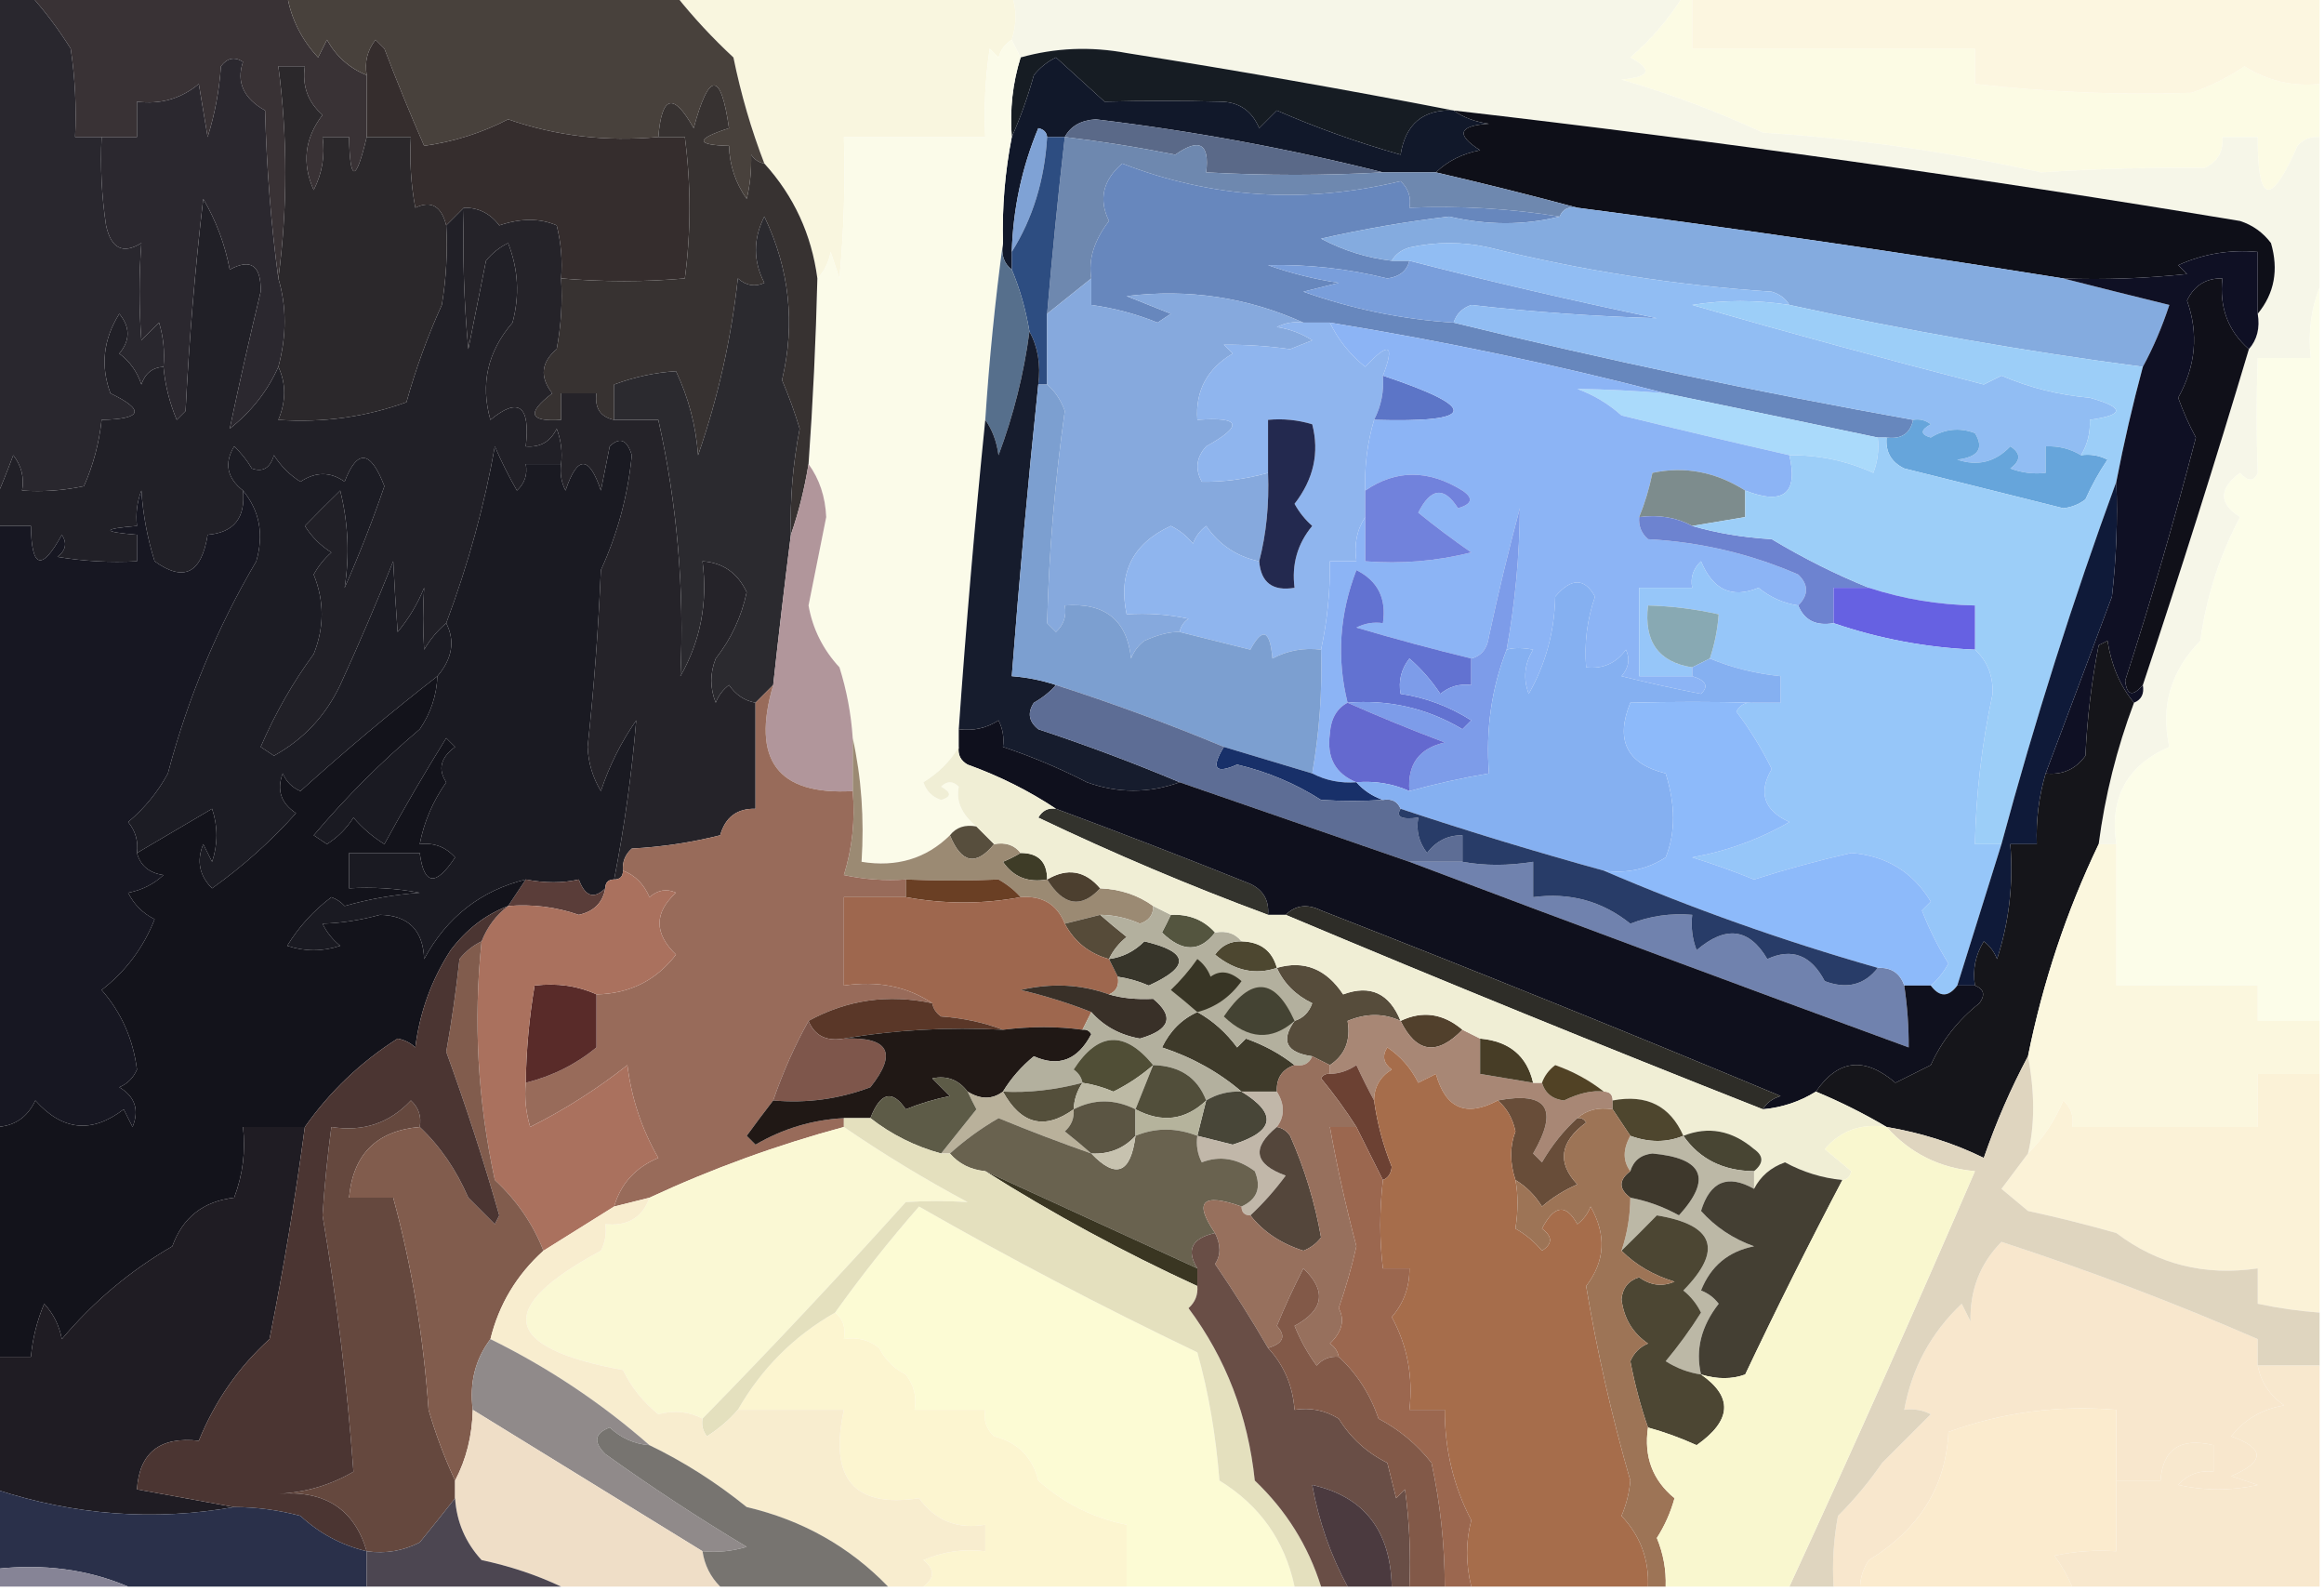 <?xml version="1.0" encoding="UTF-8"?>
<!DOCTYPE svg PUBLIC "-//W3C//DTD SVG 1.1//EN" "http://www.w3.org/Graphics/SVG/1.1/DTD/svg11.dtd">
<svg xmlns="http://www.w3.org/2000/svg" version="1.1" width="263px" height="180px" style="shape-rendering:geometricPrecision; text-rendering:geometricPrecision; image-rendering:optimizeQuality; fill-rule:evenodd; clip-rule:evenodd" xmlns:xlink="http://www.w3.org/1999/xlink">
<g><path style="opacity:1" fill="#f6f6e8" d="M 114.5,-0.5 C 139.833,-0.5 165.167,-0.5 190.5,-0.5C 188.868,2.133 186.868,4.467 184.5,6.5C 187.076,7.883 186.742,8.717 183.5,9C 189.022,10.617 194.355,12.617 199.5,15C 210.118,15.686 220.618,17.186 231,19.5C 237.134,19.093 243.3,18.927 249.5,19C 250.973,18.29 251.64,17.124 251.5,15.5C 252.833,15.5 254.167,15.5 255.5,15.5C 255.47,23.094 256.97,23.427 260,16.5C 260.671,15.748 261.504,15.414 262.5,15.5C 262.5,21.167 262.5,26.833 262.5,32.5C 261.527,34.948 261.194,37.615 261.5,40.5C 259.5,40.5 257.5,40.5 255.5,40.5C 255.346,45.015 255.346,49.348 255.5,53.5C 255.062,54.506 254.396,54.506 253.5,53.5C 251.078,55.285 251.078,56.952 253.5,58.5C 251.19,62.853 249.69,67.52 249,72.5C 245.645,75.929 244.478,79.929 245.5,84.5C 240.705,86.582 238.705,90.248 239.5,95.5C 238.833,95.5 238.167,95.5 237.5,95.5C 238.216,90.017 239.55,84.683 241.5,79.5C 242.338,79.158 242.672,78.492 242.5,77.5C 246.702,64.895 250.702,52.228 254.5,39.5C 255.434,38.432 255.768,37.099 255.5,35.5C 257.385,33.205 257.885,30.538 257,27.5C 256.097,26.299 254.931,25.465 253.5,25C 223.933,20.096 194.267,15.929 164.5,12.5C 152.343,10.139 140.009,7.973 127.5,6C 123.413,5.238 119.413,5.404 115.5,6.5C 115.167,5.833 114.833,5.167 114.5,4.5C 115.071,2.64 115.071,0.973 114.5,-0.5 Z"/></g>
<g><path style="opacity:1" fill="#fcfbe4" d="M 190.5,-0.5 C 190.833,-0.5 191.167,-0.5 191.5,-0.5C 191.5,1.5 191.5,3.5 191.5,5.5C 202.167,5.5 212.833,5.5 223.5,5.5C 223.5,6.833 223.5,8.167 223.5,9.5C 231.732,10.435 239.899,10.769 248,10.5C 250.112,9.777 252.112,8.777 254,7.5C 256.595,9.146 259.428,9.813 262.5,9.5C 262.5,11.5 262.5,13.5 262.5,15.5C 261.504,15.414 260.671,15.748 260,16.5C 256.97,23.427 255.47,23.094 255.5,15.5C 254.167,15.5 252.833,15.5 251.5,15.5C 251.64,17.124 250.973,18.29 249.5,19C 243.3,18.927 237.134,19.093 231,19.5C 220.618,17.186 210.118,15.686 199.5,15C 194.355,12.617 189.022,10.617 183.5,9C 186.742,8.717 187.076,7.883 184.5,6.5C 186.868,4.467 188.868,2.133 190.5,-0.5 Z"/></g>
<g><path style="opacity:1" fill="#fcf6e0" d="M 191.5,-0.5 C 215.167,-0.5 238.833,-0.5 262.5,-0.5C 262.5,2.833 262.5,6.167 262.5,9.5C 259.428,9.813 256.595,9.146 254,7.5C 252.112,8.777 250.112,9.777 248,10.5C 239.899,10.769 231.732,10.435 223.5,9.5C 223.5,8.167 223.5,6.833 223.5,5.5C 212.833,5.5 202.167,5.5 191.5,5.5C 191.5,3.5 191.5,1.5 191.5,-0.5 Z"/></g>
<g><path style="opacity:1" fill="#393235" d="M 3.5,-0.5 C 13.167,-0.5 22.833,-0.5 32.5,-0.5C 32.954,2.14 34.121,4.473 36,6.5C 36.333,5.833 36.667,5.167 37,4.5C 38.049,6.384 39.549,7.718 41.5,8.5C 41.5,10.833 41.5,13.167 41.5,15.5C 40.272,20.66 39.605,20.66 39.5,15.5C 38.5,15.5 37.5,15.5 36.5,15.5C 36.799,17.604 36.466,19.604 35.5,21.5C 34.143,18.473 34.477,15.64 36.5,13C 34.845,11.556 34.178,9.722 34.5,7.5C 33.5,7.5 32.5,7.5 31.5,7.5C 32.553,15.534 32.553,23.534 31.5,31.5C 30.672,25.347 30.172,19.013 30,12.5C 27.558,11.124 26.725,9.29 27.5,7C 26.551,6.383 25.718,6.549 25,7.5C 24.818,10.226 24.318,12.893 23.5,15.5C 23.167,13.5 22.833,11.5 22.5,9.5C 20.477,11.173 18.144,11.84 15.5,11.5C 15.5,12.833 15.5,14.167 15.5,15.5C 14.167,15.5 12.833,15.5 11.5,15.5C 10.5,15.5 9.5,15.5 8.5,15.5C 8.665,12.15 8.498,8.817 8,5.5C 6.612,3.298 5.112,1.298 3.5,-0.5 Z"/></g>
<g><path style="opacity:1" fill="#f9f6df" d="M 76.5,-0.5 C 89.167,-0.5 101.833,-0.5 114.5,-0.5C 115.071,0.973 115.071,2.64 114.5,4.5C 113.778,4.918 113.278,5.584 113,6.5C 112.667,6.167 112.333,5.833 112,5.5C 111.502,8.817 111.335,12.15 111.5,15.5C 106.167,15.5 100.833,15.5 95.5,15.5C 95.666,20.844 95.499,26.177 95,31.5C 94.667,30.5 94.333,29.5 94,28.5C 93.768,29.738 93.268,30.738 92.5,31.5C 91.838,26.512 89.838,22.179 86.5,18.5C 85.019,14.671 83.853,10.671 83,6.5C 80.628,4.297 78.461,1.963 76.5,-0.5 Z"/></g>
<g><path style="opacity:1" fill="#161c23" d="M 164.5,12.5 C 161.057,12.353 159.057,14.02 158.5,17.5C 153.675,16.132 149.009,14.465 144.5,12.5C 143.833,13.167 143.167,13.833 142.5,14.5C 141.663,12.495 140.163,11.495 138,11.5C 133.717,11.387 129.383,11.387 125,11.5C 123.16,9.83 121.326,8.163 119.5,6.5C 118.522,6.977 117.689,7.643 117,8.5C 116.302,11.004 115.469,13.337 114.5,15.5C 114.264,12.392 114.597,9.391 115.5,6.5C 119.413,5.404 123.413,5.238 127.5,6C 140.009,7.973 152.343,10.139 164.5,12.5 Z"/></g>
<g><path style="opacity:1" fill="#11182a" d="M 164.5,12.5 C 165.609,13.29 166.942,13.79 168.5,14C 165.057,14.221 164.724,15.221 167.5,17C 165.509,17.374 163.842,18.207 162.5,19.5C 160.5,19.5 158.5,19.5 156.5,19.5C 145.938,16.834 135.104,14.834 124,13.5C 122.319,13.608 121.152,14.275 120.5,15.5C 119.833,15.5 119.167,15.5 118.5,15.5C 118.44,14.957 118.107,14.624 117.5,14.5C 115.645,18.955 114.645,23.622 114.5,28.5C 114.5,29.167 114.5,29.833 114.5,30.5C 113.596,29.791 113.263,28.791 113.5,27.5C 113.395,23.452 113.728,19.452 114.5,15.5C 115.469,13.337 116.302,11.004 117,8.5C 117.689,7.643 118.522,6.977 119.5,6.5C 121.326,8.163 123.16,9.83 125,11.5C 129.383,11.387 133.717,11.387 138,11.5C 140.163,11.495 141.663,12.495 142.5,14.5C 143.167,13.833 143.833,13.167 144.5,12.5C 149.009,14.465 153.675,16.132 158.5,17.5C 159.057,14.02 161.057,12.353 164.5,12.5 Z"/></g>
<g><path style="opacity:1" fill="#fbfbe9" d="M 114.5,4.5 C 114.833,5.167 115.167,5.833 115.5,6.5C 114.597,9.391 114.264,12.392 114.5,15.5C 113.728,19.452 113.395,23.452 113.5,27.5C 112.617,34.002 111.951,40.668 111.5,47.5C 110.321,59.141 109.321,70.807 108.5,82.5C 108.5,83.167 108.5,83.833 108.5,84.5C 107.549,86.118 106.216,87.451 104.5,88.5C 104.833,89.5 105.5,90.167 106.5,90.5C 107.696,90.154 107.696,89.654 106.5,89C 107.167,88.333 107.833,88.333 108.5,89C 108.164,90.629 108.83,92.129 110.5,93.5C 109.209,93.263 108.209,93.596 107.5,94.5C 104.808,97.142 101.475,98.142 97.5,97.5C 97.82,92.637 97.486,87.97 96.5,83.5C 96.322,80.784 95.822,78.117 95,75.5C 93.134,73.481 91.967,71.148 91.5,68.5C 92.167,65.167 92.833,61.833 93.5,58.5C 93.401,56.201 92.734,54.201 91.5,52.5C 91.999,45.51 92.332,38.51 92.5,31.5C 93.268,30.738 93.768,29.738 94,28.5C 94.333,29.5 94.667,30.5 95,31.5C 95.499,26.177 95.666,20.844 95.5,15.5C 100.833,15.5 106.167,15.5 111.5,15.5C 111.335,12.15 111.502,8.817 112,5.5C 112.333,5.833 112.667,6.167 113,6.5C 113.278,5.584 113.778,4.918 114.5,4.5 Z"/></g>
<g><path style="opacity:1" fill="#48413c" d="M 32.5,-0.5 C 47.167,-0.5 61.833,-0.5 76.5,-0.5C 78.461,1.963 80.628,4.297 83,6.5C 83.853,10.671 85.019,14.671 86.5,18.5C 85.883,18.389 85.383,18.056 85,17.5C 85.046,19.313 84.88,20.979 84.5,22.5C 83.232,20.696 82.565,18.696 82.5,16.5C 78.689,16.404 78.689,15.738 82.5,14.5C 81.579,8.054 80.246,8.054 78.5,14.5C 76.219,10.431 74.885,10.764 74.5,15.5C 68.605,16.054 62.938,15.388 57.5,13.5C 54.511,15.039 51.344,16.039 48,16.5C 46.39,12.826 44.89,9.16 43.5,5.5C 43.167,5.167 42.833,4.833 42.5,4.5C 41.571,5.689 41.238,7.022 41.5,8.5C 39.549,7.718 38.049,6.384 37,4.5C 36.667,5.167 36.333,5.833 36,6.5C 34.121,4.473 32.954,2.14 32.5,-0.5 Z"/></g>
<g><path style="opacity:1" fill="#352d2d" d="M 74.5,15.5 C 75.5,15.5 76.5,15.5 77.5,15.5C 78.205,20.891 78.205,26.224 77.5,31.5C 72.99,31.905 68.324,31.905 63.5,31.5C 63.662,29.473 63.495,27.473 63,25.5C 61.107,24.673 58.941,24.673 56.5,25.5C 55.476,24.147 54.143,23.48 52.5,23.5C 51.833,24.167 51.167,24.833 50.5,25.5C 49.952,23.313 48.785,22.646 47,23.5C 46.503,20.854 46.336,18.187 46.5,15.5C 44.833,15.5 43.167,15.5 41.5,15.5C 41.5,13.167 41.5,10.833 41.5,8.5C 41.238,7.022 41.571,5.689 42.5,4.5C 42.833,4.833 43.167,5.167 43.5,5.5C 44.89,9.16 46.39,12.826 48,16.5C 51.344,16.039 54.511,15.039 57.5,13.5C 62.938,15.388 68.605,16.054 74.5,15.5 Z"/></g>
<g><path style="opacity:1" fill="#0e0f18" d="M 164.5,12.5 C 194.267,15.929 223.933,20.096 253.5,25C 254.931,25.465 256.097,26.299 257,27.5C 257.885,30.538 257.385,33.205 255.5,35.5C 255.5,33.167 255.5,30.833 255.5,28.5C 252.351,28.211 249.351,28.711 246.5,30C 246.833,30.333 247.167,30.667 247.5,31C 242.845,31.499 238.179,31.666 233.5,31.5C 215.184,28.569 196.85,25.902 178.5,23.5C 173.189,22.075 167.856,20.741 162.5,19.5C 163.842,18.207 165.509,17.374 167.5,17C 164.724,15.221 165.057,14.221 168.5,14C 166.942,13.79 165.609,13.29 164.5,12.5 Z"/></g>
<g><path style="opacity:1" fill="#5a6988" d="M 156.5,19.5 C 149.928,19.873 143.261,19.873 136.5,19.5C 136.9,16.239 135.733,15.572 133,17.5C 128.849,16.669 124.683,16.003 120.5,15.5C 121.152,14.275 122.319,13.608 124,13.5C 135.104,14.834 145.938,16.834 156.5,19.5 Z"/></g>
<g><path style="opacity:1" fill="#6e88af" d="M 120.5,15.5 C 124.683,16.003 128.849,16.669 133,17.5C 135.733,15.572 136.9,16.239 136.5,19.5C 143.261,19.873 149.928,19.873 156.5,19.5C 158.5,19.5 160.5,19.5 162.5,19.5C 167.856,20.741 173.189,22.075 178.5,23.5C 177.508,23.328 176.842,23.662 176.5,24.5C 170.894,23.593 165.227,23.26 159.5,23.5C 159.719,22.325 159.386,21.325 158.5,20.5C 147.666,23.099 137.166,22.432 127,18.5C 124.806,20.389 124.306,22.556 125.5,25C 123.805,27.212 123.139,29.379 123.5,31.5C 121.833,32.833 120.167,34.167 118.5,35.5C 119.073,28.808 119.739,22.141 120.5,15.5 Z"/></g>
<g><path style="opacity:1" fill="#7fa2d5" d="M 118.5,15.5 C 118.209,20.379 116.876,24.712 114.5,28.5C 114.645,23.622 115.645,18.955 117.5,14.5C 118.107,14.624 118.44,14.957 118.5,15.5 Z"/></g>
<g><path style="opacity:1" fill="#212027" d="M 31.5,41.5 C 32.38,43.389 32.38,45.389 31.5,47.5C 36.515,47.85 41.348,47.183 46,45.5C 47.048,41.735 48.382,38.068 50,34.5C 50.498,31.518 50.665,28.518 50.5,25.5C 51.167,24.833 51.833,24.167 52.5,23.5C 52.334,28.844 52.501,34.177 53,39.5C 53.667,36.167 54.333,32.833 55,29.5C 55.689,28.643 56.522,27.977 57.5,27.5C 58.655,30.446 58.821,33.446 58,36.5C 55.177,39.783 54.344,43.45 55.5,47.5C 58.692,44.882 60.025,45.882 59.5,50.5C 61.124,50.64 62.29,49.973 63,48.5C 63.49,49.793 63.657,51.127 63.5,52.5C 62.167,52.5 60.833,52.5 59.5,52.5C 59.719,53.675 59.386,54.675 58.5,55.5C 57.573,53.887 56.739,52.221 56,50.5C 54.839,57.122 53.006,63.789 50.5,70.5C 49.531,71.309 48.698,72.309 48,73.5C 47.845,71.144 47.845,68.811 48,66.5C 47.252,68.332 46.252,69.999 45,71.5C 44.788,68.668 44.621,66.002 44.5,63.5C 42.623,68.196 40.623,72.863 38.5,77.5C 36.847,80.985 34.347,83.652 31,85.5C 30.5,85.167 30,84.833 29.5,84.5C 31.142,80.706 33.142,77.206 35.5,74C 36.707,70.983 36.707,67.983 35.5,65C 36.022,64.05 36.689,63.216 37.5,62.5C 36.263,61.719 35.263,60.719 34.5,59.5C 35.791,58.175 37.124,56.842 38.5,55.5C 39.411,59.166 39.578,62.832 39,66.5C 40.678,62.704 42.178,58.871 43.5,55C 41.938,50.92 40.438,50.753 39,54.5C 37.396,53.351 35.73,53.351 34,54.5C 32.779,53.728 31.779,52.728 31,51.5C 30.577,52.956 29.744,53.456 28.5,53C 27.953,52.075 27.287,51.242 26.5,50.5C 25.348,52.397 25.681,54.064 27.5,55.5C 27.803,58.588 26.47,60.254 23.5,60.5C 22.802,64.882 20.802,65.882 17.5,63.5C 16.682,60.893 16.182,58.226 16,55.5C 15.51,56.793 15.343,58.127 15.5,59.5C 11.5,59.833 11.5,60.167 15.5,60.5C 15.5,61.5 15.5,62.5 15.5,63.5C 12.482,63.665 9.482,63.498 6.5,63C 7.451,62.282 7.617,61.449 7,60.5C 4.727,64.655 3.561,64.322 3.5,59.5C 2.167,59.5 0.833,59.5 -0.5,59.5C -0.5,58.5 -0.5,57.5 -0.5,56.5C 0.163,54.958 0.83,53.291 1.5,51.5C 2.429,52.689 2.762,54.022 2.5,55.5C 4.857,55.663 7.19,55.497 9.5,55C 10.554,52.618 11.221,50.118 11.5,47.5C 16.11,47.404 16.444,46.404 12.5,44.5C 11.353,41.393 11.686,38.393 13.5,35.5C 14.747,37.006 14.747,38.506 13.5,40C 14.701,40.903 15.535,42.069 16,43.5C 16.417,42.244 17.25,41.577 18.5,41.5C 18.687,43.564 19.187,45.564 20,47.5C 20.333,47.167 20.667,46.833 21,46.5C 21.401,38.477 22.068,30.477 23,22.5C 24.462,24.988 25.462,27.655 26,30.5C 28.395,29.202 29.562,30.035 29.5,33C 28.234,38.258 27.067,43.425 26,48.5C 28.458,46.556 30.291,44.222 31.5,41.5 Z"/></g>
<g><path style="opacity:1" fill="#6787bd" d="M 176.5,24.5 C 172.504,25.501 168.337,25.501 164,24.5C 159.124,25.075 154.291,25.908 149.5,27C 152.022,28.341 154.689,29.174 157.5,29.5C 158.167,29.5 158.833,29.5 159.5,29.5C 159.209,30.649 158.376,31.316 157,31.5C 152.528,30.392 148.028,29.892 143.5,30C 146.101,30.92 148.768,31.587 151.5,32C 150.167,32.333 148.833,32.667 147.5,33C 153.016,34.963 158.683,36.13 164.5,36.5C 181.733,40.723 199.066,44.389 216.5,47.5C 216.179,49.048 215.179,49.715 213.5,49.5C 213.167,49.5 212.833,49.5 212.5,49.5C 204.623,47.843 196.623,46.176 188.5,44.5C 176.075,41.261 163.408,38.595 150.5,36.5C 149.5,36.5 148.5,36.5 147.5,36.5C 141.163,33.642 134.496,32.642 127.5,33.5C 129.167,34.167 130.833,34.833 132.5,35.5C 132,35.833 131.5,36.167 131,36.5C 128.567,35.521 126.067,34.855 123.5,34.5C 123.5,33.5 123.5,32.5 123.5,31.5C 123.139,29.379 123.805,27.212 125.5,25C 124.306,22.556 124.806,20.389 127,18.5C 137.166,22.432 147.666,23.099 158.5,20.5C 159.386,21.325 159.719,22.325 159.5,23.5C 165.227,23.26 170.894,23.593 176.5,24.5 Z"/></g>
<g><path style="opacity:1" fill="#84abdf" d="M 178.5,23.5 C 196.85,25.902 215.184,28.569 233.5,31.5C 237.373,32.489 241.373,33.489 245.5,34.5C 244.67,37.016 243.67,39.35 242.5,41.5C 229.17,39.753 215.837,37.42 202.5,34.5C 202.082,33.778 201.416,33.278 200.5,33C 189.648,32.277 178.981,30.611 168.5,28C 165.5,27.333 162.5,27.333 159.5,28C 158.584,28.278 157.918,28.778 157.5,29.5C 154.689,29.174 152.022,28.341 149.5,27C 154.291,25.908 159.124,25.075 164,24.5C 168.337,25.501 172.504,25.501 176.5,24.5C 176.842,23.662 177.508,23.328 178.5,23.5 Z"/></g>
<g><path style="opacity:1" fill="#2b282f" d="M 31.5,31.5 C 32.444,34.668 32.444,38.001 31.5,41.5C 30.291,44.222 28.458,46.556 26,48.5C 27.067,43.425 28.234,38.258 29.5,33C 29.562,30.035 28.395,29.202 26,30.5C 25.462,27.655 24.462,24.988 23,22.5C 22.068,30.477 21.401,38.477 21,46.5C 20.667,46.833 20.333,47.167 20,47.5C 19.187,45.564 18.687,43.564 18.5,41.5C 18.66,39.801 18.494,38.134 18,36.5C 17.333,37.167 16.667,37.833 16,38.5C 15.722,34.806 15.722,31.139 16,27.5C 13.91,28.791 12.576,28.124 12,25.5C 11.502,22.183 11.335,18.85 11.5,15.5C 12.833,15.5 14.167,15.5 15.5,15.5C 15.5,14.167 15.5,12.833 15.5,11.5C 18.144,11.84 20.477,11.173 22.5,9.5C 22.833,11.5 23.167,13.5 23.5,15.5C 24.318,12.893 24.818,10.226 25,7.5C 25.718,6.549 26.551,6.383 27.5,7C 26.725,9.29 27.558,11.124 30,12.5C 30.172,19.013 30.672,25.347 31.5,31.5 Z"/></g>
<g><path style="opacity:1" fill="#fcfde9" d="M 262.5,32.5 C 262.5,60.167 262.5,87.833 262.5,115.5C 260.167,115.5 257.833,115.5 255.5,115.5C 255.5,114.167 255.5,112.833 255.5,111.5C 250.167,111.5 244.833,111.5 239.5,111.5C 239.5,106.167 239.5,100.833 239.5,95.5C 238.705,90.248 240.705,86.582 245.5,84.5C 244.478,79.929 245.645,75.929 249,72.5C 249.69,67.52 251.19,62.853 253.5,58.5C 251.078,56.952 251.078,55.285 253.5,53.5C 254.396,54.506 255.062,54.506 255.5,53.5C 255.346,49.348 255.346,45.015 255.5,40.5C 257.5,40.5 259.5,40.5 261.5,40.5C 261.194,37.615 261.527,34.948 262.5,32.5 Z"/></g>
<g><path style="opacity:1" fill="#373231" d="M 86.5,18.5 C 89.838,22.179 91.838,26.512 92.5,31.5C 92.332,38.51 91.999,45.51 91.5,52.5C 91.037,55.33 90.371,57.997 89.5,60.5C 89.393,56.465 89.726,52.465 90.5,48.5C 89.932,46.63 89.266,44.797 88.5,43C 90.014,36.613 89.348,30.446 86.5,24.5C 85.223,27.034 85.223,29.534 86.5,32C 85.451,32.492 84.451,32.326 83.5,31.5C 82.748,38.355 81.248,45.022 79,51.5C 78.75,48.15 77.916,44.983 76.5,42C 74.149,42.14 71.816,42.64 69.5,43.5C 69.5,44.833 69.5,46.167 69.5,47.5C 67.952,47.179 67.285,46.179 67.5,44.5C 66.167,44.5 64.833,44.5 63.5,44.5C 63.5,45.5 63.5,46.5 63.5,47.5C 59.901,47.738 59.567,46.738 62.5,44.5C 61.061,42.657 61.228,40.99 63,39.5C 63.497,36.854 63.664,34.187 63.5,31.5C 68.324,31.905 72.99,31.905 77.5,31.5C 78.205,26.224 78.205,20.891 77.5,15.5C 76.5,15.5 75.5,15.5 74.5,15.5C 74.885,10.764 76.219,10.431 78.5,14.5C 80.246,8.054 81.579,8.054 82.5,14.5C 78.689,15.738 78.689,16.404 82.5,16.5C 82.565,18.696 83.232,20.696 84.5,22.5C 84.88,20.979 85.046,19.313 85,17.5C 85.383,18.056 85.883,18.389 86.5,18.5 Z"/></g>
<g><path style="opacity:1" fill="#2d4d81" d="M 118.5,15.5 C 119.167,15.5 119.833,15.5 120.5,15.5C 119.739,22.141 119.073,28.808 118.5,35.5C 118.5,38.167 118.5,40.833 118.5,43.5C 118.167,43.5 117.833,43.5 117.5,43.5C 117.795,41.265 117.461,39.265 116.5,37.5C 116.073,34.99 115.407,32.657 114.5,30.5C 114.5,29.833 114.5,29.167 114.5,28.5C 116.876,24.712 118.209,20.379 118.5,15.5 Z"/></g>
<g><path style="opacity:1" fill="#799edb" d="M 159.5,29.5 C 168.742,31.879 178.076,34.045 187.5,36C 180.362,35.791 173.362,35.291 166.5,34.5C 165.478,34.855 164.811,35.522 164.5,36.5C 158.683,36.13 153.016,34.963 147.5,33C 148.833,32.667 150.167,32.333 151.5,32C 148.768,31.587 146.101,30.92 143.5,30C 148.028,29.892 152.528,30.392 157,31.5C 158.376,31.316 159.209,30.649 159.5,29.5 Z"/></g>
<g><path style="opacity:1" fill="#86a9dd" d="M 123.5,31.5 C 123.5,32.5 123.5,33.5 123.5,34.5C 126.067,34.855 128.567,35.521 131,36.5C 131.5,36.167 132,35.833 132.5,35.5C 130.833,34.833 129.167,34.167 127.5,33.5C 134.496,32.642 141.163,33.642 147.5,36.5C 146.448,36.35 145.448,36.517 144.5,37C 145.938,37.219 147.271,37.719 148.5,38.5C 147.667,38.833 146.833,39.167 146,39.5C 143.521,39.151 141.021,38.984 138.5,39C 138.833,39.333 139.167,39.667 139.5,40C 136.603,41.715 135.269,44.215 135.5,47.5C 140.421,47.135 140.755,48.135 136.5,50.5C 135.386,51.723 135.219,53.056 136,54.5C 138.462,54.541 140.962,54.208 143.5,53.5C 143.637,57.074 143.304,60.408 142.5,63.5C 139.969,62.97 137.969,61.636 136.5,59.5C 135.808,60.025 135.308,60.692 135,61.5C 134.311,60.643 133.478,59.977 132.5,59.5C 128.176,61.494 126.509,64.827 127.5,69.5C 129.857,69.337 132.19,69.503 134.5,70C 133.944,70.383 133.611,70.883 133.5,71.5C 132.37,71.469 131.037,71.802 129.5,72.5C 128.808,73.025 128.308,73.692 128,74.5C 127.54,70.149 125.04,68.149 120.5,68.5C 120.719,69.675 120.386,70.675 119.5,71.5C 119.167,71.167 118.833,70.833 118.5,70.5C 118.702,62.546 119.369,54.546 120.5,46.5C 120.058,45.261 119.391,44.261 118.5,43.5C 118.5,40.833 118.5,38.167 118.5,35.5C 120.167,34.167 121.833,32.833 123.5,31.5 Z"/></g>
<g><path style="opacity:1" fill="#566f8c" d="M 113.5,27.5 C 113.263,28.791 113.596,29.791 114.5,30.5C 115.407,32.657 116.073,34.99 116.5,37.5C 115.867,42.294 114.7,46.961 113,51.5C 112.79,49.942 112.29,48.608 111.5,47.5C 111.951,40.668 112.617,34.002 113.5,27.5 Z"/></g>
<g><path style="opacity:1" fill="#29272e" d="M -0.5,-0.5 C 0.833,-0.5 2.167,-0.5 3.5,-0.5C 5.112,1.298 6.612,3.298 8,5.5C 8.498,8.817 8.665,12.15 8.5,15.5C 9.5,15.5 10.5,15.5 11.5,15.5C 11.335,18.85 11.502,22.183 12,25.5C 12.576,28.124 13.91,28.791 16,27.5C 15.722,31.139 15.722,34.806 16,38.5C 16.667,37.833 17.333,37.167 18,36.5C 18.494,38.134 18.66,39.801 18.5,41.5C 17.25,41.577 16.417,42.244 16,43.5C 15.535,42.069 14.701,40.903 13.5,40C 14.747,38.506 14.747,37.006 13.5,35.5C 11.686,38.393 11.353,41.393 12.5,44.5C 16.444,46.404 16.11,47.404 11.5,47.5C 11.221,50.118 10.554,52.618 9.5,55C 7.19,55.497 4.857,55.663 2.5,55.5C 2.762,54.022 2.429,52.689 1.5,51.5C 0.83,53.291 0.163,54.958 -0.5,56.5C -0.5,37.5 -0.5,18.5 -0.5,-0.5 Z"/></g>
<g><path style="opacity:1" fill="#2b282b" d="M 41.5,15.5 C 43.167,15.5 44.833,15.5 46.5,15.5C 46.336,18.187 46.503,20.854 47,23.5C 48.785,22.646 49.952,23.313 50.5,25.5C 50.665,28.518 50.498,31.518 50,34.5C 48.382,38.068 47.048,41.735 46,45.5C 41.348,47.183 36.515,47.85 31.5,47.5C 32.38,45.389 32.38,43.389 31.5,41.5C 32.444,38.001 32.444,34.668 31.5,31.5C 32.553,23.534 32.553,15.534 31.5,7.5C 32.5,7.5 33.5,7.5 34.5,7.5C 34.178,9.722 34.845,11.556 36.5,13C 34.477,15.64 34.143,18.473 35.5,21.5C 36.466,19.604 36.799,17.604 36.5,15.5C 37.5,15.5 38.5,15.5 39.5,15.5C 39.605,20.66 40.272,20.66 41.5,15.5 Z"/></g>
<g><path style="opacity:1" fill="#8fb5ee" d="M 147.5,36.5 C 148.5,36.5 149.5,36.5 150.5,36.5C 151.429,38.436 152.763,40.103 154.5,41.5C 157.204,38.608 157.871,38.942 156.5,42.5C 156.634,44.291 156.301,45.958 155.5,47.5C 154.735,50.096 154.401,52.763 154.5,55.5C 154.5,56.5 154.5,57.5 154.5,58.5C 153.549,59.919 153.216,61.585 153.5,63.5C 152.5,63.5 151.5,63.5 150.5,63.5C 150.54,66.881 150.207,70.214 149.5,73.5C 147.533,73.261 145.699,73.594 144,74.5C 143.717,71.258 142.883,70.924 141.5,73.5C 138.803,72.831 136.137,72.164 133.5,71.5C 133.611,70.883 133.944,70.383 134.5,70C 132.19,69.503 129.857,69.337 127.5,69.5C 126.509,64.827 128.176,61.494 132.5,59.5C 133.478,59.977 134.311,60.643 135,61.5C 135.308,60.692 135.808,60.025 136.5,59.5C 137.969,61.636 139.969,62.97 142.5,63.5C 142.694,65.912 144.027,66.912 146.5,66.5C 146.16,63.856 146.827,61.523 148.5,59.5C 147.689,58.784 147.022,57.95 146.5,57C 148.662,54.214 149.329,51.214 148.5,48C 146.866,47.507 145.199,47.34 143.5,47.5C 143.5,49.5 143.5,51.5 143.5,53.5C 140.962,54.208 138.462,54.541 136,54.5C 135.219,53.056 135.386,51.723 136.5,50.5C 140.755,48.135 140.421,47.135 135.5,47.5C 135.269,44.215 136.603,41.715 139.5,40C 139.167,39.667 138.833,39.333 138.5,39C 141.021,38.984 143.521,39.151 146,39.5C 146.833,39.167 147.667,38.833 148.5,38.5C 147.271,37.719 145.938,37.219 144.5,37C 145.448,36.517 146.448,36.35 147.5,36.5 Z"/></g>
<g><path style="opacity:1" fill="#91bdf3" d="M 202.5,34.5 C 198.762,33.921 195.096,33.921 191.5,34.5C 202.407,37.644 213.407,40.644 224.5,43.5C 225.167,43.167 225.833,42.833 226.5,42.5C 229.692,43.866 233.026,44.699 236.5,45C 240.456,46.114 240.456,46.947 236.5,47.5C 236.567,48.959 236.234,50.292 235.5,51.5C 234.292,50.766 232.959,50.433 231.5,50.5C 231.5,51.5 231.5,52.5 231.5,53.5C 230.127,53.657 228.793,53.49 227.5,53C 228.711,52.107 228.711,51.274 227.5,50.5C 225.807,52.279 223.807,52.779 221.5,52C 223.886,51.717 224.552,50.717 223.5,49C 221.765,48.349 220.098,48.515 218.5,49.5C 217.304,49.154 217.304,48.654 218.5,48C 217.906,47.536 217.239,47.369 216.5,47.5C 199.066,44.389 181.733,40.723 164.5,36.5C 164.811,35.522 165.478,34.855 166.5,34.5C 173.362,35.291 180.362,35.791 187.5,36C 178.076,34.045 168.742,31.879 159.5,29.5C 158.833,29.5 158.167,29.5 157.5,29.5C 157.918,28.778 158.584,28.278 159.5,28C 162.5,27.333 165.5,27.333 168.5,28C 178.981,30.611 189.648,32.277 200.5,33C 201.416,33.278 202.082,33.778 202.5,34.5 Z"/></g>
<g><path style="opacity:1" fill="#5c75c7" d="M 156.5,42.5 C 167.492,46.171 167.159,47.838 155.5,47.5C 156.301,45.958 156.634,44.291 156.5,42.5 Z"/></g>
<g><path style="opacity:1" fill="#252329" d="M 52.5,23.5 C 54.143,23.48 55.476,24.147 56.5,25.5C 58.941,24.673 61.107,24.673 63,25.5C 63.495,27.473 63.662,29.473 63.5,31.5C 63.664,34.187 63.497,36.854 63,39.5C 61.228,40.99 61.061,42.657 62.5,44.5C 59.567,46.738 59.901,47.738 63.5,47.5C 63.5,46.5 63.5,45.5 63.5,44.5C 64.833,44.5 66.167,44.5 67.5,44.5C 67.285,46.179 67.952,47.179 69.5,47.5C 71.167,47.5 72.833,47.5 74.5,47.5C 76.629,57.011 77.463,66.678 77,76.5C 79.271,72.528 80.105,68.194 79.5,63.5C 81.818,63.657 83.484,64.824 84.5,67C 83.906,69.79 82.739,72.29 81,74.5C 80.333,76.167 80.333,77.833 81,79.5C 81.308,78.692 81.808,78.025 82.5,77.5C 83.265,78.612 84.265,79.279 85.5,79.5C 85.5,83.5 85.5,87.5 85.5,91.5C 83.41,91.45 82.077,92.45 81.5,94.5C 78.215,95.324 74.882,95.824 71.5,96C 70.748,96.671 70.414,97.504 70.5,98.5C 70.5,99.167 70.167,99.5 69.5,99.5C 70.669,93.503 71.502,87.503 72,81.5C 70.29,83.956 68.956,86.623 68,89.5C 67.077,87.966 66.577,86.299 66.5,84.5C 67.215,77.853 67.715,71.187 68,64.5C 69.892,60.374 71.059,56.041 71.5,51.5C 70.965,49.73 70.131,49.396 69,50.5C 68.667,52.167 68.333,53.833 68,55.5C 66.667,51.5 65.333,51.5 64,55.5C 63.517,54.552 63.35,53.552 63.5,52.5C 63.657,51.127 63.49,49.793 63,48.5C 62.29,49.973 61.124,50.64 59.5,50.5C 60.025,45.882 58.692,44.882 55.5,47.5C 54.344,43.45 55.177,39.783 58,36.5C 58.821,33.446 58.655,30.446 57.5,27.5C 56.522,27.977 55.689,28.643 55,29.5C 54.333,32.833 53.667,36.167 53,39.5C 52.501,34.177 52.334,28.844 52.5,23.5 Z"/></g>
<g><path style="opacity:1" fill="#2b2a2f" d="M 89.5,60.5 C 88.787,66.133 88.12,71.8 87.5,77.5C 86.833,78.167 86.167,78.833 85.5,79.5C 84.265,79.279 83.265,78.612 82.5,77.5C 81.808,78.025 81.308,78.692 81,79.5C 80.333,77.833 80.333,76.167 81,74.5C 82.739,72.29 83.906,69.79 84.5,67C 83.484,64.824 81.818,63.657 79.5,63.5C 80.105,68.194 79.271,72.528 77,76.5C 77.463,66.678 76.629,57.011 74.5,47.5C 72.833,47.5 71.167,47.5 69.5,47.5C 69.5,46.167 69.5,44.833 69.5,43.5C 71.816,42.64 74.149,42.14 76.5,42C 77.916,44.983 78.75,48.15 79,51.5C 81.248,45.022 82.748,38.355 83.5,31.5C 84.451,32.326 85.451,32.492 86.5,32C 85.223,29.534 85.223,27.034 86.5,24.5C 89.348,30.446 90.014,36.613 88.5,43C 89.266,44.797 89.932,46.63 90.5,48.5C 89.726,52.465 89.393,56.465 89.5,60.5 Z"/></g>
<g><path style="opacity:1" fill="#aadafb" d="M 188.5,44.5 C 196.623,46.176 204.623,47.843 212.5,49.5C 212.657,50.873 212.49,52.207 212,53.5C 209.003,52.134 205.836,51.467 202.5,51.5C 196.268,50.081 189.934,48.581 183.5,47C 182.026,45.684 180.359,44.684 178.5,44C 181.8,44.045 185.134,44.212 188.5,44.5 Z"/></g>
<g><path style="opacity:1" fill="#1a1a22" d="M 69.5,99.5 C 68.833,99.5 68.5,99.833 68.5,100.5C 67.213,101.768 66.213,101.435 65.5,99.5C 63.674,99.92 61.674,99.92 59.5,99.5C 54.398,100.757 50.565,103.757 48,108.5C 47.876,105.23 46.209,103.563 43,103.5C 40.823,104.099 38.656,104.432 36.5,104.5C 36.977,105.478 37.643,106.311 38.5,107C 36.5,107.667 34.5,107.667 32.5,107C 33.826,104.842 35.492,103.008 37.5,101.5C 38.086,101.709 38.586,102.043 39,102.5C 41.74,101.718 44.574,101.218 47.5,101C 44.854,100.503 42.187,100.336 39.5,100.5C 39.5,99.167 39.5,97.833 39.5,96.5C 42.167,96.5 44.833,96.5 47.5,96.5C 47.974,100.157 49.307,100.324 51.5,97C 50.437,95.812 49.103,95.312 47.5,95.5C 47.98,92.995 48.98,90.662 50.5,88.5C 49.529,87.038 49.862,85.705 51.5,84.5C 51.167,84.167 50.833,83.833 50.5,83.5C 48.062,87.423 45.729,91.423 43.5,95.5C 42.186,94.687 41.02,93.687 40,92.5C 39.221,93.728 38.221,94.728 37,95.5C 36.5,95.167 36,94.833 35.5,94.5C 39.167,90.167 43.167,86.167 47.5,82.5C 48.747,80.677 49.414,78.677 49.5,76.5C 51.188,74.523 51.521,72.523 50.5,70.5C 53.006,63.789 54.839,57.122 56,50.5C 56.739,52.221 57.573,53.887 58.5,55.5C 59.386,54.675 59.719,53.675 59.5,52.5C 60.833,52.5 62.167,52.5 63.5,52.5C 63.35,53.552 63.517,54.552 64,55.5C 65.333,51.5 66.667,51.5 68,55.5C 68.333,53.833 68.667,52.167 69,50.5C 70.131,49.396 70.965,49.73 71.5,51.5C 71.059,56.041 69.892,60.374 68,64.5C 67.715,71.187 67.215,77.853 66.5,84.5C 66.577,86.299 67.077,87.966 68,89.5C 68.956,86.623 70.29,83.956 72,81.5C 71.502,87.503 70.669,93.503 69.5,99.5 Z"/></g>
<g><path style="opacity:1" fill="#8cb4f5" d="M 150.5,36.5 C 163.408,38.595 176.075,41.261 188.5,44.5C 185.134,44.212 181.8,44.045 178.5,44C 180.359,44.684 182.026,45.684 183.5,47C 189.934,48.581 196.268,50.081 202.5,51.5C 203.502,55.85 201.835,57.184 197.5,55.5C 194.161,53.382 190.661,52.715 187,53.5C 186.648,55.248 186.148,56.914 185.5,58.5C 185.414,59.496 185.748,60.329 186.5,61C 192.432,61.319 198.098,62.652 203.5,65C 204.684,66.145 204.684,67.312 203.5,68.5C 201.83,68.249 200.33,67.582 199,66.5C 196.012,67.744 193.845,66.744 192.5,63.5C 191.614,64.325 191.281,65.325 191.5,66.5C 189.5,66.5 187.5,66.5 185.5,66.5C 185.5,69.833 185.5,73.167 185.5,76.5C 187.5,76.5 189.5,76.5 191.5,76.5C 193.066,76.976 193.4,77.643 192.5,78.5C 189.497,77.915 186.497,77.248 183.5,76.5C 184.326,75.549 184.492,74.549 184,73.5C 182.89,75.037 181.39,75.704 179.5,75.5C 179.274,72.751 179.607,70.084 180.5,67.5C 179.318,65.355 177.818,65.355 176,67.5C 175.915,71.471 174.915,75.138 173,78.5C 172.349,76.765 172.515,75.098 173.5,73.5C 172.282,73.26 171.282,73.26 170.5,73.5C 171.466,68.184 171.966,62.851 172,57.5C 170.707,62.299 169.54,67.132 168.5,72C 168.316,73.376 167.649,74.209 166.5,74.5C 162.156,73.442 157.823,72.275 153.5,71C 154.448,70.517 155.448,70.35 156.5,70.5C 156.923,67.712 155.923,65.712 153.5,64.5C 151.584,69.463 151.251,74.463 152.5,79.5C 151.275,80.152 150.608,81.319 150.5,83C 150.12,85.703 151.12,87.537 153.5,88.5C 151.708,88.634 150.042,88.301 148.5,87.5C 149.314,82.881 149.647,78.214 149.5,73.5C 150.207,70.214 150.54,66.881 150.5,63.5C 151.5,63.5 152.5,63.5 153.5,63.5C 153.216,61.585 153.549,59.919 154.5,58.5C 154.5,60.167 154.5,61.833 154.5,63.5C 158.555,63.824 162.555,63.491 166.5,62.5C 164.458,61.09 162.458,59.59 160.5,58C 161.917,55.174 163.417,55.007 165,57.5C 166.608,57.026 166.774,56.359 165.5,55.5C 161.653,53.111 157.986,53.111 154.5,55.5C 154.401,52.763 154.735,50.096 155.5,47.5C 167.159,47.838 167.492,46.171 156.5,42.5C 157.871,38.942 157.204,38.608 154.5,41.5C 152.763,40.103 151.429,38.436 150.5,36.5 Z"/></g>
<g><path style="opacity:1" fill="#66a5db" d="M 216.5,47.5 C 217.239,47.369 217.906,47.536 218.5,48C 217.304,48.654 217.304,49.154 218.5,49.5C 220.098,48.515 221.765,48.349 223.5,49C 224.552,50.717 223.886,51.717 221.5,52C 223.807,52.779 225.807,52.279 227.5,50.5C 228.711,51.274 228.711,52.107 227.5,53C 228.793,53.49 230.127,53.657 231.5,53.5C 231.5,52.5 231.5,51.5 231.5,50.5C 232.959,50.433 234.292,50.766 235.5,51.5C 236.552,51.35 237.552,51.517 238.5,52C 237.54,53.419 236.707,54.919 236,56.5C 235.275,57.059 234.442,57.392 233.5,57.5C 227.5,56 221.5,54.5 215.5,53C 214.027,52.29 213.36,51.124 213.5,49.5C 215.179,49.715 216.179,49.048 216.5,47.5 Z"/></g>
<g><path style="opacity:1" fill="#7d8c8d" d="M 197.5,55.5 C 197.5,56.5 197.5,57.5 197.5,58.5C 195.5,58.833 193.5,59.167 191.5,59.5C 189.735,58.539 187.735,58.205 185.5,58.5C 186.148,56.914 186.648,55.248 187,53.5C 190.661,52.715 194.161,53.382 197.5,55.5 Z"/></g>
<g><path style="opacity:1" fill="#161c2d" d="M 116.5,37.5 C 117.461,39.265 117.795,41.265 117.5,43.5C 116.347,54.487 115.347,65.487 114.5,76.5C 116.216,76.629 117.883,76.962 119.5,77.5C 118.828,78.267 117.995,78.934 117,79.5C 116.251,80.635 116.417,81.635 117.5,82.5C 123.01,84.332 128.343,86.332 133.5,88.5C 130.007,89.764 126.507,89.764 123,88.5C 119.926,86.92 116.759,85.587 113.5,84.5C 113.649,83.448 113.483,82.448 113,81.5C 111.644,82.38 110.144,82.713 108.5,82.5C 109.321,70.807 110.321,59.141 111.5,47.5C 112.29,48.608 112.79,49.942 113,51.5C 114.7,46.961 115.867,42.294 116.5,37.5 Z"/></g>
<g><path style="opacity:1" fill="#101019" d="M 254.5,39.5 C 250.702,52.228 246.702,64.895 242.5,77.5C 241.35,78.85 240.683,78.684 240.5,77C 243.43,67.939 246.097,58.772 248.5,49.5C 247.72,48.05 247.054,46.55 246.5,45C 248.492,41.41 248.825,37.743 247.5,34C 248.308,32.294 249.641,31.461 251.5,31.5C 251.144,34.776 252.144,37.443 254.5,39.5 Z"/></g>
<g><path style="opacity:1" fill="#23294f" d="M 142.5,63.5 C 143.304,60.408 143.637,57.074 143.5,53.5C 143.5,51.5 143.5,49.5 143.5,47.5C 145.199,47.34 146.866,47.507 148.5,48C 149.329,51.214 148.662,54.214 146.5,57C 147.022,57.95 147.689,58.784 148.5,59.5C 146.827,61.523 146.16,63.856 146.5,66.5C 144.027,66.912 142.694,65.912 142.5,63.5 Z"/></g>
<g><path style="opacity:1" fill="#7182dc" d="M 154.5,58.5 C 154.5,57.5 154.5,56.5 154.5,55.5C 157.986,53.111 161.653,53.111 165.5,55.5C 166.774,56.359 166.608,57.026 165,57.5C 163.417,55.007 161.917,55.174 160.5,58C 162.458,59.59 164.458,61.09 166.5,62.5C 162.555,63.491 158.555,63.824 154.5,63.5C 154.5,61.833 154.5,60.167 154.5,58.5 Z"/></g>
<g><path style="opacity:1" fill="#6d83d0" d="M 185.5,58.5 C 187.735,58.205 189.735,58.539 191.5,59.5C 194.305,60.319 197.305,60.819 200.5,61C 204.123,63.173 207.79,65.007 211.5,66.5C 210.167,66.5 208.833,66.5 207.5,66.5C 207.5,67.833 207.5,69.167 207.5,70.5C 205.517,70.843 204.183,70.177 203.5,68.5C 204.684,67.312 204.684,66.145 203.5,65C 198.098,62.652 192.432,61.319 186.5,61C 185.748,60.329 185.414,59.496 185.5,58.5 Z"/></g>
<g><path style="opacity:1" fill="#9ccef8" d="M 202.5,34.5 C 215.837,37.42 229.17,39.753 242.5,41.5C 241.344,45.792 240.344,50.126 239.5,54.5C 234.61,67.844 230.276,81.511 226.5,95.5C 225.5,95.5 224.5,95.5 223.5,95.5C 223.621,89.775 224.287,84.109 225.5,78.5C 225.564,76.443 224.898,74.777 223.5,73.5C 223.5,71.833 223.5,70.167 223.5,68.5C 219.374,68.428 215.374,67.761 211.5,66.5C 207.79,65.007 204.123,63.173 200.5,61C 197.305,60.819 194.305,60.319 191.5,59.5C 193.5,59.167 195.5,58.833 197.5,58.5C 197.5,57.5 197.5,56.5 197.5,55.5C 201.835,57.184 203.502,55.85 202.5,51.5C 205.836,51.467 209.003,52.134 212,53.5C 212.49,52.207 212.657,50.873 212.5,49.5C 212.833,49.5 213.167,49.5 213.5,49.5C 213.36,51.124 214.027,52.29 215.5,53C 221.5,54.5 227.5,56 233.5,57.5C 234.442,57.392 235.275,57.059 236,56.5C 236.707,54.919 237.54,53.419 238.5,52C 237.552,51.517 236.552,51.35 235.5,51.5C 236.234,50.292 236.567,48.959 236.5,47.5C 240.456,46.947 240.456,46.114 236.5,45C 233.026,44.699 229.692,43.866 226.5,42.5C 225.833,42.833 225.167,43.167 224.5,43.5C 213.407,40.644 202.407,37.644 191.5,34.5C 195.096,33.921 198.762,33.921 202.5,34.5 Z"/></g>
<g><path style="opacity:1" fill="#6661e2" d="M 211.5,66.5 C 215.374,67.761 219.374,68.428 223.5,68.5C 223.5,70.167 223.5,71.833 223.5,73.5C 218.01,73.269 212.676,72.269 207.5,70.5C 207.5,69.167 207.5,67.833 207.5,66.5C 208.833,66.5 210.167,66.5 211.5,66.5 Z"/></g>
<g><path style="opacity:1" fill="#1c1c24" d="M 50.5,70.5 C 51.521,72.523 51.188,74.523 49.5,76.5C 44.23,80.594 39.064,84.927 34,89.5C 33.055,89.095 32.388,88.428 32,87.5C 31.289,89.367 31.789,90.867 33.5,92C 30.657,95.175 27.49,98.009 24,100.5C 22.56,99.07 22.226,97.403 23,95.5C 23.333,96.167 23.667,96.833 24,97.5C 24.667,95.5 24.667,93.5 24,91.5C 21.191,93.161 18.357,94.828 15.5,96.5C 15.67,95.178 15.337,94.011 14.5,93C 16.359,91.442 17.859,89.609 19,87.5C 21.241,79.021 24.575,71.021 29,63.5C 29.885,60.462 29.385,57.795 27.5,55.5C 25.681,54.064 25.348,52.397 26.5,50.5C 27.287,51.242 27.953,52.075 28.5,53C 29.744,53.456 30.577,52.956 31,51.5C 31.779,52.728 32.779,53.728 34,54.5C 35.73,53.351 37.396,53.351 39,54.5C 40.438,50.753 41.938,50.92 43.5,55C 42.178,58.871 40.678,62.704 39,66.5C 39.578,62.832 39.411,59.166 38.5,55.5C 37.124,56.842 35.791,58.175 34.5,59.5C 35.263,60.719 36.263,61.719 37.5,62.5C 36.689,63.216 36.022,64.05 35.5,65C 36.707,67.983 36.707,70.983 35.5,74C 33.142,77.206 31.142,80.706 29.5,84.5C 30,84.833 30.5,85.167 31,85.5C 34.347,83.652 36.847,80.985 38.5,77.5C 40.623,72.863 42.623,68.196 44.5,63.5C 44.621,66.002 44.788,68.668 45,71.5C 46.252,69.999 47.252,68.332 48,66.5C 47.845,68.811 47.845,71.144 48,73.5C 48.698,72.309 49.531,71.309 50.5,70.5 Z"/></g>
<g><path style="opacity:1" fill="#0f1024" d="M 255.5,35.5 C 255.768,37.099 255.434,38.432 254.5,39.5C 252.144,37.443 251.144,34.776 251.5,31.5C 249.641,31.461 248.308,32.294 247.5,34C 248.825,37.743 248.492,41.41 246.5,45C 247.054,46.55 247.72,48.05 248.5,49.5C 246.097,58.772 243.43,67.939 240.5,77C 240.683,78.684 241.35,78.85 242.5,77.5C 242.672,78.492 242.338,79.158 241.5,79.5C 239.938,77.628 238.938,75.295 238.5,72.5C 238.167,72.667 237.833,72.833 237.5,73C 236.7,77.08 236.2,81.247 236,85.5C 234.89,87.037 233.39,87.704 231.5,87.5C 234.002,80.858 236.502,74.191 239,67.5C 239.499,63.179 239.666,58.846 239.5,54.5C 240.344,50.126 241.344,45.792 242.5,41.5C 243.67,39.35 244.67,37.016 245.5,34.5C 241.373,33.489 237.373,32.489 233.5,31.5C 238.179,31.666 242.845,31.499 247.5,31C 247.167,30.667 246.833,30.333 246.5,30C 249.351,28.711 252.351,28.211 255.5,28.5C 255.5,30.833 255.5,33.167 255.5,35.5 Z"/></g>
<g><path style="opacity:1" fill="#6272d1" d="M 166.5,74.5 C 166.5,75.5 166.5,76.5 166.5,77.5C 165.178,77.33 164.011,77.663 163,78.5C 162.02,77.019 160.853,75.685 159.5,74.5C 158.571,75.689 158.238,77.022 158.5,78.5C 161.363,78.929 164.029,79.929 166.5,81.5C 166.167,81.833 165.833,82.167 165.5,82.5C 161.488,80.117 157.155,79.117 152.5,79.5C 151.251,74.463 151.584,69.463 153.5,64.5C 155.923,65.712 156.923,67.712 156.5,70.5C 155.448,70.35 154.448,70.517 153.5,71C 157.823,72.275 162.156,73.442 166.5,74.5 Z"/></g>
<g><path style="opacity:1" fill="#96c6f9" d="M 203.5,68.5 C 204.183,70.177 205.517,70.843 207.5,70.5C 212.676,72.269 218.01,73.269 223.5,73.5C 224.898,74.777 225.564,76.443 225.5,78.5C 224.287,84.109 223.621,89.775 223.5,95.5C 224.5,95.5 225.5,95.5 226.5,95.5C 224.834,100.829 223.167,106.162 221.5,111.5C 220.5,112.833 219.5,112.833 218.5,111.5C 219.278,110.844 219.944,110.011 220.5,109C 219.311,107.105 218.311,105.105 217.5,103C 217.833,102.667 218.167,102.333 218.5,102C 216.462,98.645 213.462,96.812 209.5,96.5C 205.784,97.346 202.117,98.346 198.5,99.5C 196.205,98.568 193.871,97.735 191.5,97C 195.442,96.285 199.109,94.952 202.5,93C 199.611,91.683 198.944,89.683 200.5,87C 199.381,84.711 198.047,82.545 196.5,80.5C 196.957,79.703 197.624,79.369 198.5,79.5C 199.5,79.5 200.5,79.5 201.5,79.5C 201.5,78.5 201.5,77.5 201.5,76.5C 198.627,76.198 195.961,75.531 193.5,74.5C 194.038,72.883 194.371,71.216 194.5,69.5C 191.873,68.908 189.206,68.575 186.5,68.5C 186.017,72.577 187.684,74.91 191.5,75.5C 191.5,75.833 191.5,76.167 191.5,76.5C 189.5,76.5 187.5,76.5 185.5,76.5C 185.5,73.167 185.5,69.833 185.5,66.5C 187.5,66.5 189.5,66.5 191.5,66.5C 191.281,65.325 191.614,64.325 192.5,63.5C 193.845,66.744 196.012,67.744 199,66.5C 200.33,67.582 201.83,68.249 203.5,68.5 Z"/></g>
<g><path style="opacity:1" fill="#88a9b3" d="M 193.5,74.5 C 192.833,74.833 192.167,75.167 191.5,75.5C 187.684,74.91 186.017,72.577 186.5,68.5C 189.206,68.575 191.873,68.908 194.5,69.5C 194.371,71.216 194.038,72.883 193.5,74.5 Z"/></g>
<g><path style="opacity:1" fill="#7c9fd0" d="M 117.5,43.5 C 117.833,43.5 118.167,43.5 118.5,43.5C 119.391,44.261 120.058,45.261 120.5,46.5C 119.369,54.546 118.702,62.546 118.5,70.5C 118.833,70.833 119.167,71.167 119.5,71.5C 120.386,70.675 120.719,69.675 120.5,68.5C 125.04,68.149 127.54,70.149 128,74.5C 128.308,73.692 128.808,73.025 129.5,72.5C 131.037,71.802 132.37,71.469 133.5,71.5C 136.137,72.164 138.803,72.831 141.5,73.5C 142.883,70.924 143.717,71.258 144,74.5C 145.699,73.594 147.533,73.261 149.5,73.5C 149.647,78.214 149.314,82.881 148.5,87.5C 145.156,86.493 141.823,85.493 138.5,84.5C 132.333,81.925 125.999,79.592 119.5,77.5C 117.883,76.962 116.216,76.629 114.5,76.5C 115.347,65.487 116.347,54.487 117.5,43.5 Z"/></g>
<g><path style="opacity:1" fill="#171722" d="M 27.5,55.5 C 29.385,57.795 29.885,60.462 29,63.5C 24.575,71.021 21.241,79.021 19,87.5C 17.859,89.609 16.359,91.442 14.5,93C 15.337,94.011 15.67,95.178 15.5,96.5C 15.881,97.931 16.881,98.764 18.5,99C 17.377,100.044 16.044,100.71 14.5,101C 15.167,102.333 16.167,103.333 17.5,104C 16.221,107.232 14.221,109.899 11.5,112C 13.729,114.548 15.062,117.548 15.5,121C 15.095,121.945 14.428,122.612 13.5,123C 15.283,124.067 15.783,125.567 15,127.5C 14.667,126.833 14.333,126.167 14,125.5C 10.393,128.269 7.06,127.936 4,124.5C 3.092,126.439 1.592,127.439 -0.5,127.5C -0.5,104.833 -0.5,82.167 -0.5,59.5C 0.833,59.5 2.167,59.5 3.5,59.5C 3.561,64.322 4.727,64.655 7,60.5C 7.617,61.449 7.451,62.282 6.5,63C 9.482,63.498 12.482,63.665 15.5,63.5C 15.5,62.5 15.5,61.5 15.5,60.5C 11.5,60.167 11.5,59.833 15.5,59.5C 15.343,58.127 15.51,56.793 16,55.5C 16.182,58.226 16.682,60.893 17.5,63.5C 20.802,65.882 22.802,64.882 23.5,60.5C 26.47,60.254 27.803,58.588 27.5,55.5 Z"/></g>
<g><path style="opacity:1" fill="#b1969b" d="M 91.5,52.5 C 92.734,54.201 93.401,56.201 93.5,58.5C 92.833,61.833 92.167,65.167 91.5,68.5C 91.967,71.148 93.134,73.481 95,75.5C 95.822,78.117 96.322,80.784 96.5,83.5C 96.5,85.5 96.5,87.5 96.5,89.5C 88.005,89.985 85.005,85.985 87.5,77.5C 88.12,71.8 88.787,66.133 89.5,60.5C 90.371,57.997 91.037,55.33 91.5,52.5 Z"/></g>
<g><path style="opacity:1" fill="#7d9ce9" d="M 170.5,73.5 C 168.789,77.881 168.123,82.547 168.5,87.5C 165.461,88.01 162.461,88.677 159.5,89.5C 159.25,86.496 160.583,84.662 163.5,84C 159.738,82.583 156.072,81.083 152.5,79.5C 157.155,79.117 161.488,80.117 165.5,82.5C 165.833,82.167 166.167,81.833 166.5,81.5C 164.029,79.929 161.363,78.929 158.5,78.5C 158.238,77.022 158.571,75.689 159.5,74.5C 160.853,75.685 162.02,77.019 163,78.5C 164.011,77.663 165.178,77.33 166.5,77.5C 166.5,76.5 166.5,75.5 166.5,74.5C 167.649,74.209 168.316,73.376 168.5,72C 169.54,67.132 170.707,62.299 172,57.5C 171.966,62.851 171.466,68.184 170.5,73.5 Z"/></g>
<g><path style="opacity:1" fill="#6469cf" d="M 152.5,79.5 C 156.072,81.083 159.738,82.583 163.5,84C 160.583,84.662 159.25,86.496 159.5,89.5C 157.621,88.659 155.621,88.325 153.5,88.5C 151.12,87.537 150.12,85.703 150.5,83C 150.608,81.319 151.275,80.152 152.5,79.5 Z"/></g>
<g><path style="opacity:1" fill="#183069" d="M 138.5,84.5 C 141.823,85.493 145.156,86.493 148.5,87.5C 150.042,88.301 151.708,88.634 153.5,88.5C 154.29,89.401 155.29,90.068 156.5,90.5C 154.239,90.645 151.906,90.645 149.5,90.5C 146.593,88.643 143.427,87.309 140,86.5C 137.52,87.602 137.02,86.935 138.5,84.5 Z"/></g>
<g><path style="opacity:1" fill="#5d6d95" d="M 119.5,77.5 C 125.999,79.592 132.333,81.925 138.5,84.5C 137.02,86.935 137.52,87.602 140,86.5C 143.427,87.309 146.593,88.643 149.5,90.5C 151.906,90.645 154.239,90.645 156.5,90.5C 157.492,90.328 158.158,90.662 158.5,91.5C 157.933,92.42 158.599,92.754 160.5,92.5C 160.238,93.978 160.571,95.311 161.5,96.5C 162.524,95.147 163.857,94.48 165.5,94.5C 165.5,95.5 165.5,96.5 165.5,97.5C 163.5,97.5 161.5,97.5 159.5,97.5C 150.833,94.5 142.167,91.5 133.5,88.5C 128.343,86.332 123.01,84.332 117.5,82.5C 116.417,81.635 116.251,80.635 117,79.5C 117.995,78.934 118.828,78.267 119.5,77.5 Z"/></g>
<g><path style="opacity:1" fill="#85b0f1" d="M 191.5,76.5 C 191.5,76.167 191.5,75.833 191.5,75.5C 192.167,75.167 192.833,74.833 193.5,74.5C 195.961,75.531 198.627,76.198 201.5,76.5C 201.5,77.5 201.5,78.5 201.5,79.5C 200.5,79.5 199.5,79.5 198.5,79.5C 193.919,79.38 189.252,79.38 184.5,79.5C 182.767,83.754 184.1,86.421 188.5,87.5C 189.618,91.074 189.618,94.241 188.5,97C 186.406,98.352 184.073,98.852 181.5,98.5C 173.762,96.365 166.096,94.032 158.5,91.5C 158.158,90.662 157.492,90.328 156.5,90.5C 155.29,90.068 154.29,89.401 153.5,88.5C 155.621,88.325 157.621,88.659 159.5,89.5C 162.461,88.677 165.461,88.01 168.5,87.5C 168.123,82.547 168.789,77.881 170.5,73.5C 171.282,73.26 172.282,73.26 173.5,73.5C 172.515,75.098 172.349,76.765 173,78.5C 174.915,75.138 175.915,71.471 176,67.5C 177.818,65.355 179.318,65.355 180.5,67.5C 179.607,70.084 179.274,72.751 179.5,75.5C 181.39,75.704 182.89,75.037 184,73.5C 184.492,74.549 184.326,75.549 183.5,76.5C 186.497,77.248 189.497,77.915 192.5,78.5C 193.4,77.643 193.066,76.976 191.5,76.5 Z"/></g>
<g><path style="opacity:1" fill="#0f1a39" d="M 239.5,54.5 C 239.666,58.846 239.499,63.179 239,67.5C 236.502,74.191 234.002,80.858 231.5,87.5C 230.735,90.096 230.401,92.763 230.5,95.5C 229.5,95.5 228.5,95.5 227.5,95.5C 227.867,99.967 227.367,104.3 226,108.5C 225.692,107.692 225.192,107.025 224.5,106.5C 223.548,108.045 223.215,109.712 223.5,111.5C 222.833,111.5 222.167,111.5 221.5,111.5C 223.167,106.162 224.834,100.829 226.5,95.5C 230.276,81.511 234.61,67.844 239.5,54.5 Z"/></g>
<g><path style="opacity:1" fill="#574e3d" d="M 110.5,93.5 C 111.167,94.167 111.833,94.833 112.5,95.5C 110.458,98.004 108.792,97.67 107.5,94.5C 108.209,93.596 109.209,93.263 110.5,93.5 Z"/></g>
<g><path style="opacity:1" fill="#33332d" d="M 119.5,91.5 C 126.849,94.228 134.182,97.062 141.5,100C 142.973,100.71 143.64,101.876 143.5,103.5C 134.649,100.218 125.982,96.551 117.5,92.5C 117.957,91.703 118.624,91.369 119.5,91.5 Z"/></g>
<g><path style="opacity:1" fill="#3e3c27" d="M 115.5,96.5 C 117.5,96.5 118.5,97.5 118.5,99.5C 116.335,99.884 114.668,99.217 113.5,97.5C 114.2,97.213 114.867,96.879 115.5,96.5 Z"/></g>
<g><path style="opacity:1" fill="#7082ae" d="M 159.5,97.5 C 161.5,97.5 163.5,97.5 165.5,97.5C 168.024,97.957 170.691,97.957 173.5,97.5C 173.5,98.833 173.5,100.167 173.5,101.5C 177.645,100.943 181.311,101.943 184.5,104.5C 186.747,103.626 189.08,103.292 191.5,103.5C 191.343,104.873 191.51,106.207 192,107.5C 195.286,104.677 197.952,105.011 200,108.5C 202.79,107.218 204.957,108.052 206.5,111C 208.989,111.941 210.989,111.441 212.5,109.5C 214.027,109.427 215.027,110.094 215.5,111.5C 215.851,113.869 216.018,116.203 216,118.5C 197.049,111.564 178.216,104.564 159.5,97.5 Z"/></g>
<g><path style="opacity:1" fill="#8dbafa" d="M 198.5,79.5 C 197.624,79.369 196.957,79.703 196.5,80.5C 198.047,82.545 199.381,84.711 200.5,87C 198.944,89.683 199.611,91.683 202.5,93C 199.109,94.952 195.442,96.285 191.5,97C 193.871,97.735 196.205,98.568 198.5,99.5C 202.117,98.346 205.784,97.346 209.5,96.5C 213.462,96.812 216.462,98.645 218.5,102C 218.167,102.333 217.833,102.667 217.5,103C 218.311,105.105 219.311,107.105 220.5,109C 219.944,110.011 219.278,110.844 218.5,111.5C 217.5,111.5 216.5,111.5 215.5,111.5C 215.027,110.094 214.027,109.427 212.5,109.5C 201.802,106.447 191.469,102.781 181.5,98.5C 184.073,98.852 186.406,98.352 188.5,97C 189.618,94.241 189.618,91.074 188.5,87.5C 184.1,86.421 182.767,83.754 184.5,79.5C 189.252,79.38 193.919,79.38 198.5,79.5 Z"/></g>
<g><path style="opacity:1" fill="#9b8a73" d="M 96.5,83.5 C 97.486,87.97 97.82,92.637 97.5,97.5C 101.475,98.142 104.808,97.142 107.5,94.5C 108.792,97.67 110.458,98.004 112.5,95.5C 113.791,95.263 114.791,95.596 115.5,96.5C 114.867,96.879 114.2,97.213 113.5,97.5C 114.668,99.217 116.335,99.884 118.5,99.5C 120.348,102.478 122.348,102.812 124.5,100.5C 126.786,100.595 128.786,101.262 130.5,102.5C 130.53,103.497 130.03,104.164 129,104.5C 127.56,103.852 126.06,103.519 124.5,103.5C 123.167,103.833 121.833,104.167 120.5,104.5C 119.626,102.31 117.959,101.31 115.5,101.5C 114.828,100.733 113.995,100.066 113,99.5C 109.712,99.658 106.212,99.658 102.5,99.5C 100.143,99.663 97.81,99.497 95.5,99C 96.451,95.943 96.784,92.777 96.5,89.5C 96.5,87.5 96.5,85.5 96.5,83.5 Z"/></g>
<g><path style="opacity:1" fill="#5a3d39" d="M 59.5,99.5 C 61.674,99.92 63.674,99.92 65.5,99.5C 66.213,101.435 67.213,101.768 68.5,100.5C 68.213,102.121 67.213,103.121 65.5,103.5C 62.916,102.607 60.249,102.274 57.5,102.5C 58.167,101.5 58.833,100.5 59.5,99.5 Z"/></g>
<g><path style="opacity:1" fill="#6a3f24" d="M 102.5,99.5 C 106.212,99.658 109.712,99.658 113,99.5C 113.995,100.066 114.828,100.733 115.5,101.5C 111.244,102.304 106.911,102.304 102.5,101.5C 102.5,100.833 102.5,100.167 102.5,99.5 Z"/></g>
<g><path style="opacity:1" fill="#4c3f2f" d="M 124.5,100.5 C 122.348,102.812 120.348,102.478 118.5,99.5C 120.792,98.154 122.792,98.488 124.5,100.5 Z"/></g>
<g><path style="opacity:1" fill="#13131b" d="M 49.5,76.5 C 49.414,78.677 48.747,80.677 47.5,82.5C 43.167,86.167 39.167,90.167 35.5,94.5C 36,94.833 36.5,95.167 37,95.5C 38.221,94.728 39.221,93.728 40,92.5C 41.02,93.687 42.186,94.687 43.5,95.5C 45.729,91.423 48.062,87.423 50.5,83.5C 50.833,83.833 51.167,84.167 51.5,84.5C 49.862,85.705 49.529,87.038 50.5,88.5C 48.98,90.662 47.98,92.995 47.5,95.5C 49.103,95.312 50.437,95.812 51.5,97C 49.307,100.324 47.974,100.157 47.5,96.5C 44.833,96.5 42.167,96.5 39.5,96.5C 39.5,97.833 39.5,99.167 39.5,100.5C 42.187,100.336 44.854,100.503 47.5,101C 44.574,101.218 41.74,101.718 39,102.5C 38.586,102.043 38.086,101.709 37.5,101.5C 35.492,103.008 33.826,104.842 32.5,107C 34.5,107.667 36.5,107.667 38.5,107C 37.643,106.311 36.977,105.478 36.5,104.5C 38.656,104.432 40.823,104.099 43,103.5C 46.209,103.563 47.876,105.23 48,108.5C 50.565,103.757 54.398,100.757 59.5,99.5C 58.833,100.5 58.167,101.5 57.5,102.5C 54.956,103.468 52.789,105.135 51,107.5C 48.839,110.831 47.505,114.498 47,118.5C 46.439,117.978 45.772,117.645 45,117.5C 40.847,120.129 37.347,123.462 34.5,127.5C 32.167,127.5 29.833,127.5 27.5,127.5C 27.813,130.247 27.48,132.914 26.5,135.5C 23,135.91 20.666,137.743 19.5,141C 14.748,143.748 10.581,147.248 7,151.5C 6.71,149.956 6.044,148.623 5,147.5C 4.187,149.436 3.687,151.436 3.5,153.5C 2.167,153.5 0.833,153.5 -0.5,153.5C -0.5,144.833 -0.5,136.167 -0.5,127.5C 1.592,127.439 3.092,126.439 4,124.5C 7.06,127.936 10.393,128.269 14,125.5C 14.333,126.167 14.667,126.833 15,127.5C 15.783,125.567 15.283,124.067 13.5,123C 14.428,122.612 15.095,121.945 15.5,121C 15.062,117.548 13.729,114.548 11.5,112C 14.221,109.899 16.221,107.232 17.5,104C 16.167,103.333 15.167,102.333 14.5,101C 16.044,100.71 17.377,100.044 18.5,99C 16.881,98.764 15.881,97.931 15.5,96.5C 18.357,94.828 21.191,93.161 24,91.5C 24.667,93.5 24.667,95.5 24,97.5C 23.667,96.833 23.333,96.167 23,95.5C 22.226,97.403 22.56,99.07 24,100.5C 27.49,98.009 30.657,95.175 33.5,92C 31.789,90.867 31.289,89.367 32,87.5C 32.388,88.428 33.055,89.095 34,89.5C 39.064,84.927 44.23,80.594 49.5,76.5 Z"/></g>
<g><path style="opacity:1" fill="#986b5a" d="M 87.5,77.5 C 85.005,85.985 88.005,89.985 96.5,89.5C 96.784,92.777 96.451,95.943 95.5,99C 97.81,99.497 100.143,99.663 102.5,99.5C 102.5,100.167 102.5,100.833 102.5,101.5C 100.167,101.5 97.833,101.5 95.5,101.5C 95.5,104.833 95.5,108.167 95.5,111.5C 99.329,110.931 102.663,111.598 105.5,113.5C 100.527,112.441 95.86,113.108 91.5,115.5C 89.93,118.314 88.597,121.314 87.5,124.5C 86.521,125.765 85.521,127.099 84.5,128.5C 84.833,128.833 85.167,129.167 85.5,129.5C 88.603,127.688 91.936,126.688 95.5,126.5C 95.5,126.833 95.5,127.167 95.5,127.5C 87.918,129.546 80.585,132.213 73.5,135.5C 72.167,135.833 70.833,136.167 69.5,136.5C 70.254,133.909 71.921,132.076 74.5,131C 72.628,127.752 71.462,124.252 71,120.5C 67.58,123.199 63.913,125.532 60,127.5C 59.507,125.866 59.34,124.199 59.5,122.5C 62.512,121.745 65.178,120.412 67.5,118.5C 67.5,116.5 67.5,114.5 67.5,112.5C 71.258,112.42 74.258,110.92 76.5,108C 74.017,105.597 74.017,103.264 76.5,101C 75.451,100.508 74.451,100.674 73.5,101.5C 72.859,100.007 71.859,99.007 70.5,98.5C 70.414,97.504 70.748,96.671 71.5,96C 74.882,95.824 78.215,95.324 81.5,94.5C 82.077,92.45 83.41,91.45 85.5,91.5C 85.5,87.5 85.5,83.5 85.5,79.5C 86.167,78.833 86.833,78.167 87.5,77.5 Z"/></g>
<g><path style="opacity:1" fill="#0f101d" d="M 133.5,88.5 C 142.167,91.5 150.833,94.5 159.5,97.5C 178.216,104.564 197.049,111.564 216,118.5C 216.018,116.203 215.851,113.869 215.5,111.5C 216.5,111.5 217.5,111.5 218.5,111.5C 219.5,112.833 220.5,112.833 221.5,111.5C 222.167,111.5 222.833,111.5 223.5,111.5C 224.525,111.897 224.692,112.563 224,113.5C 221.587,115.409 219.753,117.743 218.5,120.5C 217.167,121.167 215.833,121.833 214.5,122.5C 211.005,119.515 208.005,119.848 205.5,123.5C 203.685,124.63 201.685,125.296 199.5,125.5C 199.918,124.778 200.584,124.278 201.5,124C 184.303,116.819 166.97,109.819 149.5,103C 147.934,102.235 146.601,102.402 145.5,103.5C 144.833,103.5 144.167,103.5 143.5,103.5C 143.64,101.876 142.973,100.71 141.5,100C 134.182,97.062 126.849,94.228 119.5,91.5C 116.446,89.469 113.113,87.802 109.5,86.5C 108.702,86.043 108.369,85.376 108.5,84.5C 108.5,83.833 108.5,83.167 108.5,82.5C 110.144,82.713 111.644,82.38 113,81.5C 113.483,82.448 113.649,83.448 113.5,84.5C 116.759,85.587 119.926,86.92 123,88.5C 126.507,89.764 130.007,89.764 133.5,88.5 Z"/></g>
<g><path style="opacity:1" fill="#564b39" d="M 124.5,103.5 C 125.429,104.315 126.429,105.148 127.5,106C 126.619,106.708 125.953,107.542 125.5,108.5C 123.246,107.876 121.579,106.543 120.5,104.5C 121.833,104.167 123.167,103.833 124.5,103.5 Z"/></g>
<g><path style="opacity:1" fill="#54553f" d="M 132.5,103.5 C 134.553,103.402 136.22,104.069 137.5,105.5C 135.783,107.733 133.783,107.733 131.5,105.5C 131.863,104.817 132.196,104.15 132.5,103.5 Z"/></g>
<g><path style="opacity:1" fill="#283c68" d="M 158.5,91.5 C 166.096,94.032 173.762,96.365 181.5,98.5C 191.469,102.781 201.802,106.447 212.5,109.5C 210.989,111.441 208.989,111.941 206.5,111C 204.957,108.052 202.79,107.218 200,108.5C 197.952,105.011 195.286,104.677 192,107.5C 191.51,106.207 191.343,104.873 191.5,103.5C 189.08,103.292 186.747,103.626 184.5,104.5C 181.311,101.943 177.645,100.943 173.5,101.5C 173.5,100.167 173.5,98.833 173.5,97.5C 170.691,97.957 168.024,97.957 165.5,97.5C 165.5,96.5 165.5,95.5 165.5,94.5C 163.857,94.48 162.524,95.147 161.5,96.5C 160.571,95.311 160.238,93.978 160.5,92.5C 158.599,92.754 157.933,92.42 158.5,91.5 Z"/></g>
<g><path style="opacity:1" fill="#4d4730" d="M 140.5,106.5 C 142.632,106.554 143.965,107.554 144.5,109.5C 142.067,110.329 139.733,109.829 137.5,108C 138.244,106.961 139.244,106.461 140.5,106.5 Z"/></g>
<g><path style="opacity:1" fill="#2e2d28" d="M 199.5,125.5 C 181.349,118.343 163.349,111.01 145.5,103.5C 146.601,102.402 147.934,102.235 149.5,103C 166.97,109.819 184.303,116.819 201.5,124C 200.584,124.278 199.918,124.778 199.5,125.5 Z"/></g>
<g><path style="opacity:1" fill="#9e674e" d="M 102.5,101.5 C 106.911,102.304 111.244,102.304 115.5,101.5C 117.959,101.31 119.626,102.31 120.5,104.5C 121.579,106.543 123.246,107.876 125.5,108.5C 125.833,109.167 126.167,109.833 126.5,110.5C 126.672,111.492 126.338,112.158 125.5,112.5C 122.36,111.359 119.027,111.192 115.5,112C 118.285,112.658 120.951,113.491 123.5,114.5C 123.167,115.167 122.833,115.833 122.5,116.5C 119.676,116.108 116.676,116.108 113.5,116.5C 111.369,115.686 109.036,115.186 106.5,115C 105.944,114.617 105.611,114.117 105.5,113.5C 102.663,111.598 99.329,110.931 95.5,111.5C 95.5,108.167 95.5,104.833 95.5,101.5C 97.833,101.5 100.167,101.5 102.5,101.5 Z"/></g>
<g><path style="opacity:1" fill="#37352a" d="M 126.5,110.5 C 126.167,109.833 125.833,109.167 125.5,108.5C 127.044,108.297 128.378,107.63 129.5,106.5C 134.571,107.688 134.738,109.354 130,111.5C 128.862,111.011 127.695,110.678 126.5,110.5 Z"/></g>
<g><path style="opacity:1" fill="#564c3b" d="M 158.5,115.5 C 156.611,114.62 154.611,114.62 152.5,115.5C 152.88,117.698 152.213,119.365 150.5,120.5C 149.833,120.167 149.167,119.833 148.5,119.5C 145.569,119.09 144.903,117.756 146.5,115.5C 147.478,115.189 148.145,114.522 148.5,113.5C 146.625,112.591 145.292,111.257 144.5,109.5C 147.578,108.609 150.078,109.609 152,112.5C 155.06,111.365 157.226,112.365 158.5,115.5 Z"/></g>
<g><path style="opacity:1" fill="#15151a" d="M 241.5,79.5 C 239.55,84.683 238.216,90.017 237.5,95.5C 233.857,103.096 231.19,111.096 229.5,119.5C 227.562,123.125 225.895,126.959 224.5,131C 221.13,129.338 217.463,128.171 213.5,127.5C 210.921,125.975 208.254,124.641 205.5,123.5C 208.005,119.848 211.005,119.515 214.5,122.5C 215.833,121.833 217.167,121.167 218.5,120.5C 219.753,117.743 221.587,115.409 224,113.5C 224.692,112.563 224.525,111.897 223.5,111.5C 223.215,109.712 223.548,108.045 224.5,106.5C 225.192,107.025 225.692,107.692 226,108.5C 227.367,104.3 227.867,99.967 227.5,95.5C 228.5,95.5 229.5,95.5 230.5,95.5C 230.401,92.763 230.735,90.096 231.5,87.5C 233.39,87.704 234.89,87.037 236,85.5C 236.2,81.247 236.7,77.08 237.5,73C 237.833,72.833 238.167,72.667 238.5,72.5C 238.938,75.295 239.938,77.628 241.5,79.5 Z"/></g>
<g><path style="opacity:1" fill="#5a3728" d="M 105.5,113.5 C 105.611,114.117 105.944,114.617 106.5,115C 109.036,115.186 111.369,115.686 113.5,116.5C 107.31,116.177 101.31,116.51 95.5,117.5C 93.517,117.843 92.183,117.176 91.5,115.5C 95.86,113.108 100.527,112.441 105.5,113.5 Z"/></g>
<g><path style="opacity:1" fill="#fbf7de" d="M 237.5,95.5 C 238.167,95.5 238.833,95.5 239.5,95.5C 239.5,100.833 239.5,106.167 239.5,111.5C 244.833,111.5 250.167,111.5 255.5,111.5C 255.5,112.833 255.5,114.167 255.5,115.5C 257.833,115.5 260.167,115.5 262.5,115.5C 262.5,117.5 262.5,119.5 262.5,121.5C 260.167,121.5 257.833,121.5 255.5,121.5C 255.5,123.5 255.5,125.5 255.5,127.5C 248.5,127.5 241.5,127.5 234.5,127.5C 234.719,126.325 234.386,125.325 233.5,124.5C 232.542,126.784 231.208,128.784 229.5,130.5C 230.281,127.283 230.281,123.617 229.5,119.5C 231.19,111.096 233.857,103.096 237.5,95.5 Z"/></g>
<g><path style="opacity:1" fill="#393028" d="M 125.5,112.5 C 126.953,112.929 128.619,113.096 130.5,113C 132.932,115.011 132.432,116.511 129,117.5C 126.752,117.105 124.918,116.105 123.5,114.5C 120.951,113.491 118.285,112.658 115.5,112C 119.027,111.192 122.36,111.359 125.5,112.5 Z"/></g>
<g><path style="opacity:1" fill="#592b29" d="M 67.5,112.5 C 67.5,114.5 67.5,116.5 67.5,118.5C 65.178,120.412 62.512,121.745 59.5,122.5C 59.552,118.802 59.886,115.135 60.5,111.5C 63.059,111.198 65.393,111.532 67.5,112.5 Z"/></g>
<g><path style="opacity:1" fill="#3e3a2a" d="M 135.5,114.5 C 137.25,115.473 138.75,116.807 140,118.5C 140.333,118.167 140.667,117.833 141,117.5C 143.058,118.229 144.891,119.229 146.5,120.5C 145.094,120.973 144.427,121.973 144.5,123.5C 143.167,123.5 141.833,123.5 140.5,123.5C 137.908,121.285 134.908,119.619 131.5,118.5C 132.409,116.625 133.743,115.292 135.5,114.5 Z"/></g>
<g><path style="opacity:1" fill="#51402c" d="M 165.5,116.5 C 162.616,119.467 160.283,119.134 158.5,115.5C 160.975,114.313 163.309,114.647 165.5,116.5 Z"/></g>
<g><path style="opacity:1" fill="#7e564b" d="M 91.5,115.5 C 92.183,117.176 93.517,117.843 95.5,117.5C 100.587,117.284 101.587,119.118 98.5,123C 94.974,124.337 91.308,124.837 87.5,124.5C 88.597,121.314 89.93,118.314 91.5,115.5 Z"/></g>
<g><path style="opacity:1" fill="#201815" d="M 122.5,116.5 C 122.938,116.435 123.272,116.601 123.5,117C 121.97,119.928 119.803,120.761 117,119.5C 115.598,120.645 114.431,121.978 113.5,123.5C 112.298,124.405 110.964,124.405 109.5,123.5C 108.473,122.152 107.14,121.652 105.5,122C 106.167,122.667 106.833,123.333 107.5,124C 105.782,124.346 104.115,124.846 102.5,125.5C 100.97,123.238 99.637,123.572 98.5,126.5C 97.5,126.5 96.5,126.5 95.5,126.5C 91.936,126.688 88.603,127.688 85.5,129.5C 85.167,129.167 84.833,128.833 84.5,128.5C 85.521,127.099 86.521,125.765 87.5,124.5C 91.308,124.837 94.974,124.337 98.5,123C 101.587,119.118 100.587,117.284 95.5,117.5C 101.31,116.51 107.31,116.177 113.5,116.5C 116.676,116.108 119.676,116.108 122.5,116.5 Z"/></g>
<g><path style="opacity:1" fill="#b3b09e" d="M 130.5,102.5 C 131.167,102.833 131.833,103.167 132.5,103.5C 132.196,104.15 131.863,104.817 131.5,105.5C 133.783,107.733 135.783,107.733 137.5,105.5C 138.791,105.263 139.791,105.596 140.5,106.5C 139.244,106.461 138.244,106.961 137.5,108C 139.733,109.829 142.067,110.329 144.5,109.5C 145.292,111.257 146.625,112.591 148.5,113.5C 148.145,114.522 147.478,115.189 146.5,115.5C 144.903,117.756 145.569,119.09 148.5,119.5C 148.158,120.338 147.492,120.672 146.5,120.5C 144.891,119.229 143.058,118.229 141,117.5C 140.667,117.833 140.333,118.167 140,118.5C 138.75,116.807 137.25,115.473 135.5,114.5C 133.743,115.292 132.409,116.625 131.5,118.5C 134.908,119.619 137.908,121.285 140.5,123.5C 139.041,123.433 137.708,123.766 136.5,124.5C 135.513,121.914 133.513,120.581 130.5,120.5C 127.269,116.551 124.269,116.717 121.5,121C 122.056,121.383 122.389,121.883 122.5,122.5C 119.349,123.32 116.349,123.654 113.5,123.5C 114.431,121.978 115.598,120.645 117,119.5C 119.803,120.761 121.97,119.928 123.5,117C 123.272,116.601 122.938,116.435 122.5,116.5C 122.833,115.833 123.167,115.167 123.5,114.5C 124.918,116.105 126.752,117.105 129,117.5C 132.432,116.511 132.932,115.011 130.5,113C 128.619,113.096 126.953,112.929 125.5,112.5C 126.338,112.158 126.672,111.492 126.5,110.5C 127.695,110.678 128.862,111.011 130,111.5C 134.738,109.354 134.571,107.688 129.5,106.5C 128.378,107.63 127.044,108.297 125.5,108.5C 125.953,107.542 126.619,106.708 127.5,106C 126.429,105.148 125.429,104.315 124.5,103.5C 126.06,103.519 127.56,103.852 129,104.5C 130.03,104.164 130.53,103.497 130.5,102.5 Z"/></g>
<g><path style="opacity:1" fill="#444333" d="M 146.5,115.5 C 143.905,117.774 141.238,117.607 138.5,115C 141.602,110.407 144.269,110.574 146.5,115.5 Z"/></g>
<g><path style="opacity:1" fill="#383525" d="M 135.5,114.5 C 134.571,113.685 133.571,112.852 132.5,112C 133.618,110.926 134.618,109.76 135.5,108.5C 136.192,109.025 136.692,109.692 137,110.5C 138.073,109.72 139.24,109.887 140.5,111C 139.211,112.802 137.544,113.969 135.5,114.5 Z"/></g>
<g><path style="opacity:1" fill="#504e36" d="M 130.5,120.5 C 129.143,121.685 127.643,122.685 126,123.5C 124.862,123.011 123.695,122.678 122.5,122.5C 122.389,121.883 122.056,121.383 121.5,121C 124.269,116.717 127.269,116.551 130.5,120.5 Z"/></g>
<g><path style="opacity:1" fill="#a88775" d="M 158.5,115.5 C 160.283,119.134 162.616,119.467 165.5,116.5C 166.167,116.833 166.833,117.167 167.5,117.5C 167.5,118.833 167.5,120.167 167.5,121.5C 169.5,121.833 171.5,122.167 173.5,122.5C 173.833,122.5 174.167,122.5 174.5,122.5C 174.866,123.695 175.699,124.361 177,124.5C 178.724,123.663 180.224,123.33 181.5,123.5C 182.167,123.5 182.5,123.833 182.5,124.5C 182.5,124.833 182.5,125.167 182.5,125.5C 180.901,125.232 179.568,125.566 178.5,126.5C 176.946,127.914 175.612,129.581 174.5,131.5C 174.167,131.167 173.833,130.833 173.5,130.5C 176.433,125.446 175.1,123.446 169.5,124.5C 165.918,126.417 163.585,125.417 162.5,121.5C 161.833,121.833 161.167,122.167 160.5,122.5C 159.673,120.838 158.507,119.505 157,118.5C 156.383,119.449 156.549,120.282 157.5,121C 156.177,121.816 155.511,122.983 155.5,124.5C 154.839,123.282 154.172,121.949 153.5,120.5C 152.583,121.127 151.583,121.461 150.5,121.5C 150.5,121.167 150.5,120.833 150.5,120.5C 152.213,119.365 152.88,117.698 152.5,115.5C 154.611,114.62 156.611,114.62 158.5,115.5 Z"/></g>
<g><path style="opacity:1" fill="#473d26" d="M 167.5,117.5 C 170.801,117.792 172.801,119.459 173.5,122.5C 171.5,122.167 169.5,121.833 167.5,121.5C 167.5,120.167 167.5,118.833 167.5,117.5 Z"/></g>
<g><path style="opacity:1" fill="#f0eed5" d="M 108.5,84.5 C 108.369,85.376 108.702,86.043 109.5,86.5C 113.113,87.802 116.446,89.469 119.5,91.5C 118.624,91.369 117.957,91.703 117.5,92.5C 125.982,96.551 134.649,100.218 143.5,103.5C 144.167,103.5 144.833,103.5 145.5,103.5C 163.349,111.01 181.349,118.343 199.5,125.5C 201.685,125.296 203.685,124.63 205.5,123.5C 208.254,124.641 210.921,125.975 213.5,127.5C 210.636,127.064 208.303,127.897 206.5,130C 207.5,130.833 208.5,131.667 209.5,132.5C 209.376,133.107 209.043,133.44 208.5,133.5C 206.213,133.276 204.047,132.609 202,131.5C 200.401,132.071 199.234,133.071 198.5,134.5C 198.5,133.833 198.5,133.167 198.5,132.5C 199.598,131.603 199.598,130.77 198.5,130C 196.004,127.884 193.337,127.384 190.5,128.5C 189.01,125.108 186.343,123.774 182.5,124.5C 182.5,123.833 182.167,123.5 181.5,123.5C 179.891,122.229 178.058,121.229 176,120.5C 175.283,121.044 174.783,121.711 174.5,122.5C 174.167,122.5 173.833,122.5 173.5,122.5C 172.801,119.459 170.801,117.792 167.5,117.5C 166.833,117.167 166.167,116.833 165.5,116.5C 163.309,114.647 160.975,114.313 158.5,115.5C 157.226,112.365 155.06,111.365 152,112.5C 150.078,109.609 147.578,108.609 144.5,109.5C 143.965,107.554 142.632,106.554 140.5,106.5C 139.791,105.596 138.791,105.263 137.5,105.5C 136.22,104.069 134.553,103.402 132.5,103.5C 131.833,103.167 131.167,102.833 130.5,102.5C 128.786,101.262 126.786,100.595 124.5,100.5C 122.792,98.488 120.792,98.154 118.5,99.5C 118.5,97.5 117.5,96.5 115.5,96.5C 114.791,95.596 113.791,95.263 112.5,95.5C 111.833,94.833 111.167,94.167 110.5,93.5C 108.83,92.129 108.164,90.629 108.5,89C 107.833,88.333 107.167,88.333 106.5,89C 107.696,89.654 107.696,90.154 106.5,90.5C 105.5,90.167 104.833,89.5 104.5,88.5C 106.216,87.451 107.549,86.118 108.5,84.5 Z"/></g>
<g><path style="opacity:1" fill="#514225" d="M 181.5,123.5 C 180.224,123.33 178.724,123.663 177,124.5C 175.699,124.361 174.866,123.695 174.5,122.5C 174.783,121.711 175.283,121.044 176,120.5C 178.058,121.229 179.891,122.229 181.5,123.5 Z"/></g>
<g><path style="opacity:1" fill="#544f3b" d="M 122.5,122.5 C 121.89,123.391 121.557,124.391 121.5,125.5C 118.211,127.876 115.544,127.209 113.5,123.5C 116.349,123.654 119.349,123.32 122.5,122.5 Z"/></g>
<g><path style="opacity:1" fill="#bdbaa5" d="M 130.5,120.5 C 129.833,122.167 129.167,123.833 128.5,125.5C 126.126,124.314 123.792,124.314 121.5,125.5C 121.557,124.391 121.89,123.391 122.5,122.5C 123.695,122.678 124.862,123.011 126,123.5C 127.643,122.685 129.143,121.685 130.5,120.5 Z"/></g>
<g><path style="opacity:1" fill="#514e3a" d="M 130.5,120.5 C 133.513,120.581 135.513,121.914 136.5,124.5C 134.149,126.744 131.482,127.077 128.5,125.5C 129.167,123.833 129.833,122.167 130.5,120.5 Z"/></g>
<g><path style="opacity:1" fill="#b9b19b" d="M 109.5,123.5 C 110.964,124.405 112.298,124.405 113.5,123.5C 115.544,127.209 118.211,127.876 121.5,125.5C 121.586,126.496 121.252,127.329 120.5,128C 121.571,128.852 122.571,129.685 123.5,130.5C 120.03,129.285 116.53,127.951 113,126.5C 111.019,127.65 109.186,128.984 107.5,130.5C 107.167,130.5 106.833,130.5 106.5,130.5C 107.81,128.852 109.143,127.186 110.5,125.5C 110.137,124.817 109.804,124.15 109.5,123.5 Z"/></g>
<g><path style="opacity:1" fill="#5b5543" d="M 128.5,125.5 C 128.5,126.5 128.5,127.5 128.5,128.5C 127.18,129.942 125.514,130.608 123.5,130.5C 122.571,129.685 121.571,128.852 120.5,128C 121.252,127.329 121.586,126.496 121.5,125.5C 123.792,124.314 126.126,124.314 128.5,125.5 Z"/></g>
<g><path style="opacity:1" fill="#4e462e" d="M 182.5,124.5 C 186.343,123.774 189.01,125.108 190.5,128.5C 188.612,129.275 186.612,129.275 184.5,128.5C 183.833,127.5 183.167,126.5 182.5,125.5C 182.5,125.167 182.5,124.833 182.5,124.5 Z"/></g>
<g><path style="opacity:1" fill="#5d5b47" d="M 109.5,123.5 C 109.804,124.15 110.137,124.817 110.5,125.5C 109.143,127.186 107.81,128.852 106.5,130.5C 103.55,129.692 100.883,128.358 98.5,126.5C 99.637,123.572 100.97,123.238 102.5,125.5C 104.115,124.846 105.782,124.346 107.5,124C 106.833,123.333 106.167,122.667 105.5,122C 107.14,121.652 108.473,122.152 109.5,123.5 Z"/></g>
<g><path style="opacity:1" fill="#484638" d="M 140.5,123.5 C 144.603,126.007 144.27,128.007 139.5,129.5C 138.151,129.154 136.817,128.821 135.5,128.5C 135.833,127.167 136.167,125.833 136.5,124.5C 137.708,123.766 139.041,123.433 140.5,123.5 Z"/></g>
<g><path style="opacity:1" fill="#b5b39c" d="M 136.5,124.5 C 136.167,125.833 135.833,127.167 135.5,128.5C 133.09,127.562 130.756,127.562 128.5,128.5C 128.5,127.5 128.5,126.5 128.5,125.5C 131.482,127.077 134.149,126.744 136.5,124.5 Z"/></g>
<g><path style="opacity:1" fill="#fbf2d7" d="M 262.5,121.5 C 262.5,130.5 262.5,139.5 262.5,148.5C 260.139,148.326 257.806,147.993 255.5,147.5C 255.5,146.167 255.5,144.833 255.5,143.5C 249.517,144.381 244.184,143.048 239.5,139.5C 236.197,138.56 232.864,137.727 229.5,137C 228.5,136.167 227.5,135.333 226.5,134.5C 227.524,133.148 228.524,131.815 229.5,130.5C 231.208,128.784 232.542,126.784 233.5,124.5C 234.386,125.325 234.719,126.325 234.5,127.5C 241.5,127.5 248.5,127.5 255.5,127.5C 255.5,125.5 255.5,123.5 255.5,121.5C 257.833,121.5 260.167,121.5 262.5,121.5 Z"/></g>
<g><path style="opacity:1" fill="#aa715e" d="M 70.5,98.5 C 71.859,99.007 72.859,100.007 73.5,101.5C 74.451,100.674 75.451,100.508 76.5,101C 74.017,103.264 74.017,105.597 76.5,108C 74.258,110.92 71.258,112.42 67.5,112.5C 65.393,111.532 63.059,111.198 60.5,111.5C 59.886,115.135 59.552,118.802 59.5,122.5C 59.34,124.199 59.507,125.866 60,127.5C 63.913,125.532 67.58,123.199 71,120.5C 71.462,124.252 72.628,127.752 74.5,131C 71.921,132.076 70.254,133.909 69.5,136.5C 66.87,138.153 64.203,139.819 61.5,141.5C 60.304,138.457 58.47,135.791 56,133.5C 54.055,124.524 53.555,115.524 54.5,106.5C 55.147,104.859 56.147,103.526 57.5,102.5C 60.249,102.274 62.916,102.607 65.5,103.5C 67.213,103.121 68.213,102.121 68.5,100.5C 68.5,99.833 68.833,99.5 69.5,99.5C 70.167,99.5 70.5,99.167 70.5,98.5 Z"/></g>
<g><path style="opacity:1" fill="#6c4133" d="M 155.5,124.5 C 155.855,127.067 156.521,129.567 157.5,132C 157.43,132.765 157.097,133.265 156.5,133.5C 155.5,131.5 154.5,129.5 153.5,127.5C 152.298,125.608 150.965,123.774 149.5,122C 149.728,121.601 150.062,121.435 150.5,121.5C 151.583,121.461 152.583,121.127 153.5,120.5C 154.172,121.949 154.839,123.282 155.5,124.5 Z"/></g>
<g><path style="opacity:1" fill="#484533" d="M 198.5,132.5 C 195.006,132.468 192.339,131.135 190.5,128.5C 193.337,127.384 196.004,127.884 198.5,130C 199.598,130.77 199.598,131.603 198.5,132.5 Z"/></g>
<g><path style="opacity:1" fill="#c1b7a9" d="M 140.5,123.5 C 141.833,123.5 143.167,123.5 144.5,123.5C 145.405,124.964 145.405,126.298 144.5,127.5C 141.599,129.876 141.932,131.709 145.5,133C 144.267,134.667 142.933,136.167 141.5,137.5C 140.833,137.5 140.5,137.167 140.5,136.5C 142.273,135.686 142.773,134.352 142,132.5C 140.042,131.048 138.042,130.715 136,131.5C 135.517,130.552 135.351,129.552 135.5,128.5C 136.817,128.821 138.151,129.154 139.5,129.5C 144.27,128.007 144.603,126.007 140.5,123.5 Z"/></g>
<g><path style="opacity:1" fill="#bcb8a6" d="M 184.5,128.5 C 186.612,129.275 188.612,129.275 190.5,128.5C 192.339,131.135 195.006,132.468 198.5,132.5C 198.5,133.167 198.5,133.833 198.5,134.5C 195.522,132.819 193.522,133.653 192.5,137C 194.126,138.819 196.126,140.152 198.5,141C 195.597,141.569 193.597,143.235 192.5,146C 193.308,146.308 193.975,146.808 194.5,147.5C 192.516,150.044 191.849,152.711 192.5,155.5C 191.078,155.291 189.745,154.791 188.5,154C 189.956,152.255 191.289,150.422 192.5,148.5C 192.023,147.522 191.357,146.689 190.5,146C 195.013,141.408 194.013,138.575 187.5,137.5C 186.16,138.867 184.827,140.2 183.5,141.5C 184.15,139.565 184.483,137.565 184.5,135.5C 186.441,135.869 188.275,136.536 190,137.5C 193.769,133.36 192.769,131.026 187,130.5C 185.699,130.639 184.866,131.305 184.5,132.5C 183.646,131.368 183.646,130.035 184.5,128.5 Z"/></g>
<g><path style="opacity:1" fill="#65483e" d="M 47.5,127.5 C 42.615,127.929 39.949,130.596 39.5,135.5C 41.167,135.5 42.833,135.5 44.5,135.5C 46.588,143.163 47.922,151.163 48.5,159.5C 49.32,162.301 50.32,164.968 51.5,167.5C 51.5,168.167 51.5,168.833 51.5,169.5C 50.221,171.123 48.887,172.79 47.5,174.5C 45.604,175.466 43.604,175.799 41.5,175.5C 40.104,170.742 36.771,168.575 31.5,169C 34.571,168.853 37.404,168.02 40,166.5C 39.28,156.642 38.113,146.975 36.5,137.5C 36.724,134.145 37.057,130.812 37.5,127.5C 41.08,128.077 44.08,127.077 46.5,124.5C 47.386,125.325 47.719,126.325 47.5,127.5 Z"/></g>
<g><path style="opacity:1" fill="#684d39" d="M 169.5,124.5 C 175.1,123.446 176.433,125.446 173.5,130.5C 173.833,130.833 174.167,131.167 174.5,131.5C 175.612,129.581 176.946,127.914 178.5,126.5C 178.938,126.435 179.272,126.601 179.5,127C 176.518,129.191 176.185,131.524 178.5,134C 177.034,134.635 175.7,135.469 174.5,136.5C 173.712,135.23 172.712,134.23 171.5,133.5C 170.851,131.523 170.851,129.69 171.5,128C 171.192,126.541 170.525,125.374 169.5,124.5 Z"/></g>
<g><path style="opacity:1" fill="#69624f" d="M 123.5,130.5 C 126.293,133.427 127.96,132.76 128.5,128.5C 130.756,127.562 133.09,127.562 135.5,128.5C 135.351,129.552 135.517,130.552 136,131.5C 138.042,130.715 140.042,131.048 142,132.5C 142.773,134.352 142.273,135.686 140.5,136.5C 136.063,134.928 135.063,135.928 137.5,139.5C 134.876,140.076 134.209,141.41 135.5,143.5C 127.5,139.833 119.5,136.167 111.5,132.5C 109.847,132.34 108.514,131.674 107.5,130.5C 109.186,128.984 111.019,127.65 113,126.5C 116.53,127.951 120.03,129.285 123.5,130.5 Z"/></g>
<g><path style="opacity:1" fill="#c7c2af" d="M 128.5,128.5 C 127.96,132.76 126.293,133.427 123.5,130.5C 125.514,130.608 127.18,129.942 128.5,128.5 Z"/></g>
<g><path style="opacity:1" fill="#3e382c" d="M 184.5,135.5 C 183.167,134.5 183.167,133.5 184.5,132.5C 184.866,131.305 185.699,130.639 187,130.5C 192.769,131.026 193.769,133.36 190,137.5C 188.275,136.536 186.441,135.869 184.5,135.5 Z"/></g>
<g><path style="opacity:1" fill="#443f33" d="M 208.5,133.5 C 204.703,140.707 201.037,148.04 197.5,155.5C 195.997,156.052 194.331,156.052 192.5,155.5C 191.849,152.711 192.516,150.044 194.5,147.5C 193.975,146.808 193.308,146.308 192.5,146C 193.597,143.235 195.597,141.569 198.5,141C 196.126,140.152 194.126,138.819 192.5,137C 193.522,133.653 195.522,132.819 198.5,134.5C 199.234,133.071 200.401,132.071 202,131.5C 204.047,132.609 206.213,133.276 208.5,133.5 Z"/></g>
<g><path style="opacity:1" fill="#3a3622" d="M 111.5,132.5 C 119.5,136.167 127.5,139.833 135.5,143.5C 135.5,144.167 135.5,144.833 135.5,145.5C 127.146,141.659 119.146,137.326 111.5,132.5 Z"/></g>
<g><path style="opacity:1" fill="#54463b" d="M 144.5,127.5 C 145.117,127.611 145.617,127.944 146,128.5C 147.644,132.22 148.81,136.053 149.5,140C 148.975,140.692 148.308,141.192 147.5,141.5C 144.967,140.696 142.967,139.363 141.5,137.5C 142.933,136.167 144.267,134.667 145.5,133C 141.932,131.709 141.599,129.876 144.5,127.5 Z"/></g>
<g><path style="opacity:1" fill="#97705d" d="M 148.5,119.5 C 149.167,119.833 149.833,120.167 150.5,120.5C 150.5,120.833 150.5,121.167 150.5,121.5C 150.062,121.435 149.728,121.601 149.5,122C 150.965,123.774 152.298,125.608 153.5,127.5C 152.5,127.5 151.5,127.5 150.5,127.5C 151.285,131.891 152.285,136.391 153.5,141C 152.956,143.4 152.289,145.733 151.5,148C 152.214,149.343 151.88,150.676 150.5,152C 151.056,152.383 151.389,152.883 151.5,153.5C 150.504,153.414 149.671,153.748 149,154.5C 147.98,153.109 147.147,151.609 146.5,150C 149.827,148.209 150.16,146.043 147.5,143.5C 146.402,145.632 145.402,147.798 144.5,150C 145.566,151.159 145.233,151.992 143.5,152.5C 141.643,149.296 139.643,146.129 137.5,143C 138.171,142.014 138.171,140.847 137.5,139.5C 135.063,135.928 136.063,134.928 140.5,136.5C 140.5,137.167 140.833,137.5 141.5,137.5C 142.967,139.363 144.967,140.696 147.5,141.5C 148.308,141.192 148.975,140.692 149.5,140C 148.81,136.053 147.644,132.22 146,128.5C 145.617,127.944 145.117,127.611 144.5,127.5C 145.405,126.298 145.405,124.964 144.5,123.5C 144.427,121.973 145.094,120.973 146.5,120.5C 147.492,120.672 148.158,120.338 148.5,119.5 Z"/></g>
<g><path style="opacity:1" fill="#faf8d4" d="M 95.5,127.5 C 100.005,130.586 104.672,133.42 109.5,136C 107.189,135.845 104.856,135.845 102.5,136C 94.967,144.364 87.3,152.531 79.5,160.5C 77.987,159.691 76.32,159.524 74.5,160C 72.787,158.622 71.453,156.955 70.5,155C 56.794,152.473 55.961,147.973 68,141.5C 68.483,140.552 68.65,139.552 68.5,138.5C 71.034,138.741 72.7,137.741 73.5,135.5C 80.585,132.213 87.918,129.546 95.5,127.5 Z"/></g>
<g><path style="opacity:1" fill="#815c4d" d="M 54.5,106.5 C 53.555,115.524 54.055,124.524 56,133.5C 58.47,135.791 60.304,138.457 61.5,141.5C 58.464,144.243 56.464,147.576 55.5,151.5C 53.777,153.78 53.111,156.447 53.5,159.5C 53.435,162.428 52.768,165.095 51.5,167.5C 50.32,164.968 49.32,162.301 48.5,159.5C 47.922,151.163 46.588,143.163 44.5,135.5C 42.833,135.5 41.167,135.5 39.5,135.5C 39.949,130.596 42.615,127.929 47.5,127.5C 49.793,129.665 51.627,132.331 53,135.5C 54,136.5 55,137.5 56,138.5C 56.167,138.167 56.333,137.833 56.5,137.5C 54.727,131.27 52.727,125.104 50.5,119C 51.123,115.519 51.623,112.019 52,108.5C 52.708,107.619 53.542,106.953 54.5,106.5 Z"/></g>
<g><path style="opacity:1" fill="#fcfbd4" d="M 146.5,179.5 C 140.167,179.5 133.833,179.5 127.5,179.5C 127.5,177.167 127.5,174.833 127.5,172.5C 123.737,171.748 120.404,170.081 117.5,167.5C 116.841,164.841 115.174,163.174 112.5,162.5C 111.614,161.675 111.281,160.675 111.5,159.5C 108.833,159.5 106.167,159.5 103.5,159.5C 103.762,158.022 103.429,156.689 102.5,155.5C 101.167,154.833 100.167,153.833 99.5,152.5C 98.311,151.571 96.978,151.238 95.5,151.5C 95.737,150.209 95.404,149.209 94.5,148.5C 97.429,144.394 100.596,140.394 104,136.5C 114.211,142.336 124.711,147.836 135.5,153C 136.763,157.506 137.596,162.339 138,167.5C 142.565,170.305 145.399,174.305 146.5,179.5 Z"/></g>
<g><path style="opacity:1" fill="#f8e7cd" d="M 255.5,154.5 C 255.859,156.371 256.859,157.871 258.5,159C 256.003,159.412 254.003,160.578 252.5,162.5C 256.34,163.86 256.34,165.36 252.5,167C 253.5,167.333 254.5,167.667 255.5,168C 252.5,168.667 249.5,168.667 246.5,168C 247.563,166.812 248.897,166.312 250.5,166.5C 250.5,165.5 250.5,164.5 250.5,163.5C 246.759,162.599 244.759,163.932 244.5,167.5C 242.833,167.5 241.167,167.5 239.5,167.5C 239.5,164.833 239.5,162.167 239.5,159.5C 232.934,158.945 226.601,159.779 220.5,162C 220.216,168.162 217.216,172.995 211.5,176.5C 210.873,177.417 210.539,178.417 210.5,179.5C 209.5,179.5 208.5,179.5 207.5,179.5C 207.336,176.813 207.503,174.146 208,171.5C 209.84,169.662 211.507,167.662 213,165.5C 214.421,164.079 216.255,162.245 218.5,160C 217.552,159.517 216.552,159.351 215.5,159.5C 216.351,154.799 218.518,150.799 222,147.5C 222.333,148.167 222.667,148.833 223,149.5C 222.914,145.953 224.08,142.953 226.5,140.5C 236.5,143.768 246.167,147.435 255.5,151.5C 255.5,152.5 255.5,153.5 255.5,154.5 Z"/></g>
<g><path style="opacity:1" fill="#1f1c23" d="M 34.5,127.5 C 33.429,135.526 32.095,143.526 30.5,151.5C 26.98,154.694 24.314,158.528 22.5,163C 18.106,162.503 15.772,164.336 15.5,168.5C 19.167,169.167 22.833,169.833 26.5,170.5C 17.468,172.104 8.469,171.437 -0.5,168.5C -0.5,163.5 -0.5,158.5 -0.5,153.5C 0.833,153.5 2.167,153.5 3.5,153.5C 3.687,151.436 4.187,149.436 5,147.5C 6.044,148.623 6.71,149.956 7,151.5C 10.581,147.248 14.748,143.748 19.5,141C 20.666,137.743 23,135.91 26.5,135.5C 27.48,132.914 27.813,130.247 27.5,127.5C 29.833,127.5 32.167,127.5 34.5,127.5 Z"/></g>
<g><path style="opacity:1" fill="#4c4633" d="M 192.5,155.5 C 196.149,158.037 195.982,160.704 192,163.5C 190.2,162.68 188.366,162.014 186.5,161.5C 185.683,159.169 185.016,156.669 184.5,154C 184.905,153.055 185.572,152.388 186.5,152C 184.765,150.818 183.765,149.151 183.5,147C 183.613,145.72 184.28,144.887 185.5,144.5C 186.768,145.428 188.101,145.595 189.5,145C 187.121,144.284 185.121,143.117 183.5,141.5C 184.827,140.2 186.16,138.867 187.5,137.5C 194.013,138.575 195.013,141.408 190.5,146C 191.357,146.689 192.023,147.522 192.5,148.5C 191.289,150.422 189.956,152.255 188.5,154C 189.745,154.791 191.078,155.291 192.5,155.5 Z"/></g>
<g><path style="opacity:1" fill="#dfd5bf" d="M 229.5,119.5 C 230.281,123.617 230.281,127.283 229.5,130.5C 228.524,131.815 227.524,133.148 226.5,134.5C 227.5,135.333 228.5,136.167 229.5,137C 232.864,137.727 236.197,138.56 239.5,139.5C 244.184,143.048 249.517,144.381 255.5,143.5C 255.5,144.833 255.5,146.167 255.5,147.5C 257.806,147.993 260.139,148.326 262.5,148.5C 262.5,150.5 262.5,152.5 262.5,154.5C 260.167,154.5 257.833,154.5 255.5,154.5C 255.5,153.5 255.5,152.5 255.5,151.5C 246.167,147.435 236.5,143.768 226.5,140.5C 224.08,142.953 222.914,145.953 223,149.5C 222.667,148.833 222.333,148.167 222,147.5C 218.518,150.799 216.351,154.799 215.5,159.5C 216.552,159.351 217.552,159.517 218.5,160C 216.255,162.245 214.421,164.079 213,165.5C 211.507,167.662 209.84,169.662 208,171.5C 207.503,174.146 207.336,176.813 207.5,179.5C 205.833,179.5 204.167,179.5 202.5,179.5C 209.697,163.905 216.697,148.238 223.5,132.5C 219.485,132.141 216.152,130.475 213.5,127.5C 217.463,128.171 221.13,129.338 224.5,131C 225.895,126.959 227.562,123.125 229.5,119.5 Z"/></g>
<g><path style="opacity:1" fill="#4b3532" d="M 57.5,102.5 C 56.147,103.526 55.147,104.859 54.5,106.5C 53.542,106.953 52.708,107.619 52,108.5C 51.623,112.019 51.123,115.519 50.5,119C 52.727,125.104 54.727,131.27 56.5,137.5C 56.333,137.833 56.167,138.167 56,138.5C 55,137.5 54,136.5 53,135.5C 51.627,132.331 49.793,129.665 47.5,127.5C 47.719,126.325 47.386,125.325 46.5,124.5C 44.08,127.077 41.08,128.077 37.5,127.5C 37.057,130.812 36.724,134.145 36.5,137.5C 38.113,146.975 39.28,156.642 40,166.5C 37.404,168.02 34.571,168.853 31.5,169C 36.771,168.575 40.104,170.742 41.5,175.5C 38.654,174.822 36.154,173.488 34,171.5C 31.538,170.841 29.038,170.507 26.5,170.5C 22.833,169.833 19.167,169.167 15.5,168.5C 15.772,164.336 18.106,162.503 22.5,163C 24.314,158.528 26.98,154.694 30.5,151.5C 32.095,143.526 33.429,135.526 34.5,127.5C 37.347,123.462 40.847,120.129 45,117.5C 45.772,117.645 46.439,117.978 47,118.5C 47.505,114.498 48.839,110.831 51,107.5C 52.789,105.135 54.956,103.468 57.5,102.5 Z"/></g>
<g><path style="opacity:1" fill="#a66d4b" d="M 169.5,124.5 C 170.525,125.374 171.192,126.541 171.5,128C 170.851,129.69 170.851,131.523 171.5,133.5C 171.808,135.139 171.808,136.972 171.5,139C 172.646,139.645 173.646,140.478 174.5,141.5C 175.711,140.726 175.711,139.893 174.5,139C 175.893,136.317 177.226,136.15 178.5,138.5C 179.192,137.975 179.692,137.308 180,136.5C 181.82,139.704 181.653,142.704 179.5,145.5C 180.739,152.935 182.406,160.269 184.5,167.5C 184.379,168.894 184.046,170.228 183.5,171.5C 185.623,173.745 186.623,176.412 186.5,179.5C 179.833,179.5 173.167,179.5 166.5,179.5C 165.864,176.894 165.864,174.394 166.5,172C 164.493,168.162 163.493,163.995 163.5,159.5C 162.167,159.5 160.833,159.5 159.5,159.5C 159.928,155.725 159.261,152.225 157.5,149C 158.856,147.433 159.523,145.6 159.5,143.5C 158.5,143.5 157.5,143.5 156.5,143.5C 156.106,140.304 156.106,136.97 156.5,133.5C 157.097,133.265 157.43,132.765 157.5,132C 156.521,129.567 155.855,127.067 155.5,124.5C 155.511,122.983 156.177,121.816 157.5,121C 156.549,120.282 156.383,119.449 157,118.5C 158.507,119.505 159.673,120.838 160.5,122.5C 161.167,122.167 161.833,121.833 162.5,121.5C 163.585,125.417 165.918,126.417 169.5,124.5 Z"/></g>
<g><path style="opacity:1" fill="#fcf5d0" d="M 94.5,148.5 C 95.404,149.209 95.737,150.209 95.5,151.5C 96.978,151.238 98.311,151.571 99.5,152.5C 100.167,153.833 101.167,154.833 102.5,155.5C 103.429,156.689 103.762,158.022 103.5,159.5C 106.167,159.5 108.833,159.5 111.5,159.5C 111.281,160.675 111.614,161.675 112.5,162.5C 115.174,163.174 116.841,164.841 117.5,167.5C 120.404,170.081 123.737,171.748 127.5,172.5C 127.5,174.833 127.5,177.167 127.5,179.5C 119.833,179.5 112.167,179.5 104.5,179.5C 105.791,178.527 105.791,177.527 104.5,176.5C 106.743,175.526 109.076,175.192 111.5,175.5C 111.5,174.5 111.5,173.5 111.5,172.5C 108.348,173.041 105.848,172.041 104,169.5C 96.637,170.617 93.804,167.284 95.5,159.5C 91.5,159.5 87.5,159.5 83.5,159.5C 86.188,154.812 89.855,151.145 94.5,148.5 Z"/></g>
<g><path style="opacity:1" fill="#9b674f" d="M 153.5,127.5 C 154.5,129.5 155.5,131.5 156.5,133.5C 156.106,136.97 156.106,140.304 156.5,143.5C 157.5,143.5 158.5,143.5 159.5,143.5C 159.523,145.6 158.856,147.433 157.5,149C 159.261,152.225 159.928,155.725 159.5,159.5C 160.833,159.5 162.167,159.5 163.5,159.5C 163.493,163.995 164.493,168.162 166.5,172C 165.864,174.394 165.864,176.894 166.5,179.5C 165.5,179.5 164.5,179.5 163.5,179.5C 163.494,174.785 162.994,170.118 162,165.5C 160.354,163.403 158.354,161.736 156,160.5C 155.062,157.743 153.562,155.41 151.5,153.5C 151.389,152.883 151.056,152.383 150.5,152C 151.88,150.676 152.214,149.343 151.5,148C 152.289,145.733 152.956,143.4 153.5,141C 152.285,136.391 151.285,131.891 150.5,127.5C 151.5,127.5 152.5,127.5 153.5,127.5 Z"/></g>
<g><path style="opacity:1" fill="#e4e0be" d="M 95.5,127.5 C 95.5,127.167 95.5,126.833 95.5,126.5C 96.5,126.5 97.5,126.5 98.5,126.5C 100.883,128.358 103.55,129.692 106.5,130.5C 106.833,130.5 107.167,130.5 107.5,130.5C 108.514,131.674 109.847,132.34 111.5,132.5C 119.146,137.326 127.146,141.659 135.5,145.5C 135.586,146.496 135.252,147.329 134.5,148C 138.731,153.672 141.231,160.172 142,167.5C 145.545,170.872 148.045,174.872 149.5,179.5C 148.5,179.5 147.5,179.5 146.5,179.5C 145.399,174.305 142.565,170.305 138,167.5C 137.596,162.339 136.763,157.506 135.5,153C 124.711,147.836 114.211,142.336 104,136.5C 100.596,140.394 97.429,144.394 94.5,148.5C 89.855,151.145 86.188,154.812 83.5,159.5C 82.525,160.635 81.359,161.635 80,162.5C 79.536,161.906 79.369,161.239 79.5,160.5C 87.3,152.531 94.967,144.364 102.5,136C 104.856,135.845 107.189,135.845 109.5,136C 104.672,133.42 100.005,130.586 95.5,127.5 Z"/></g>
<g><path style="opacity:1" fill="#9d7456" d="M 178.5,126.5 C 179.568,125.566 180.901,125.232 182.5,125.5C 183.167,126.5 183.833,127.5 184.5,128.5C 183.646,130.035 183.646,131.368 184.5,132.5C 183.167,133.5 183.167,134.5 184.5,135.5C 184.483,137.565 184.15,139.565 183.5,141.5C 185.121,143.117 187.121,144.284 189.5,145C 188.101,145.595 186.768,145.428 185.5,144.5C 184.28,144.887 183.613,145.72 183.5,147C 183.765,149.151 184.765,150.818 186.5,152C 185.572,152.388 184.905,153.055 184.5,154C 185.016,156.669 185.683,159.169 186.5,161.5C 186.016,164.798 187.016,167.464 189.5,169.5C 189.061,171.104 188.394,172.604 187.5,174C 188.233,175.766 188.567,177.599 188.5,179.5C 187.833,179.5 187.167,179.5 186.5,179.5C 186.623,176.412 185.623,173.745 183.5,171.5C 184.046,170.228 184.379,168.894 184.5,167.5C 182.406,160.269 180.739,152.935 179.5,145.5C 181.653,142.704 181.82,139.704 180,136.5C 179.692,137.308 179.192,137.975 178.5,138.5C 177.226,136.15 175.893,136.317 174.5,139C 175.711,139.893 175.711,140.726 174.5,141.5C 173.646,140.478 172.646,139.645 171.5,139C 171.808,136.972 171.808,135.139 171.5,133.5C 172.712,134.23 173.712,135.23 174.5,136.5C 175.7,135.469 177.034,134.635 178.5,134C 176.185,131.524 176.518,129.191 179.5,127C 179.272,126.601 178.938,126.435 178.5,126.5 Z"/></g>
<g><path style="opacity:1" fill="#f9f7cf" d="M 213.5,127.5 C 216.152,130.475 219.485,132.141 223.5,132.5C 216.697,148.238 209.697,163.905 202.5,179.5C 197.833,179.5 193.167,179.5 188.5,179.5C 188.567,177.599 188.233,175.766 187.5,174C 188.394,172.604 189.061,171.104 189.5,169.5C 187.016,167.464 186.016,164.798 186.5,161.5C 188.366,162.014 190.2,162.68 192,163.5C 195.982,160.704 196.149,158.037 192.5,155.5C 194.331,156.052 195.997,156.052 197.5,155.5C 201.037,148.04 204.703,140.707 208.5,133.5C 209.043,133.44 209.376,133.107 209.5,132.5C 208.5,131.667 207.5,130.833 206.5,130C 208.303,127.897 210.636,127.064 213.5,127.5 Z"/></g>
<g><path style="opacity:1" fill="#fbebce" d="M 239.5,167.5 C 239.5,170.167 239.5,172.833 239.5,175.5C 237.143,175.337 234.81,175.503 232.5,176C 233.305,177.113 233.972,178.279 234.5,179.5C 226.5,179.5 218.5,179.5 210.5,179.5C 210.539,178.417 210.873,177.417 211.5,176.5C 217.216,172.995 220.216,168.162 220.5,162C 226.601,159.779 232.934,158.945 239.5,159.5C 239.5,162.167 239.5,164.833 239.5,167.5 Z"/></g>
<g><path style="opacity:1" fill="#f8e8ce" d="M 255.5,154.5 C 257.833,154.5 260.167,154.5 262.5,154.5C 262.5,162.833 262.5,171.167 262.5,179.5C 253.167,179.5 243.833,179.5 234.5,179.5C 233.972,178.279 233.305,177.113 232.5,176C 234.81,175.503 237.143,175.337 239.5,175.5C 239.5,172.833 239.5,170.167 239.5,167.5C 241.167,167.5 242.833,167.5 244.5,167.5C 244.759,163.932 246.759,162.599 250.5,163.5C 250.5,164.5 250.5,165.5 250.5,166.5C 248.897,166.312 247.563,166.812 246.5,168C 249.5,168.667 252.5,168.667 255.5,168C 254.5,167.667 253.5,167.333 252.5,167C 256.34,165.36 256.34,163.86 252.5,162.5C 254.003,160.578 256.003,159.412 258.5,159C 256.859,157.871 255.859,156.371 255.5,154.5 Z"/></g>
<g><path style="opacity:1" fill="#f8edcf" d="M 73.5,135.5 C 72.7,137.741 71.034,138.741 68.5,138.5C 68.65,139.552 68.483,140.552 68,141.5C 55.961,147.973 56.794,152.473 70.5,155C 71.453,156.955 72.787,158.622 74.5,160C 76.32,159.524 77.987,159.691 79.5,160.5C 79.369,161.239 79.536,161.906 80,162.5C 81.359,161.635 82.525,160.635 83.5,159.5C 87.5,159.5 91.5,159.5 95.5,159.5C 93.804,167.284 96.637,170.617 104,169.5C 105.848,172.041 108.348,173.041 111.5,172.5C 111.5,173.5 111.5,174.5 111.5,175.5C 109.076,175.192 106.743,175.526 104.5,176.5C 105.791,177.527 105.791,178.527 104.5,179.5C 103.167,179.5 101.833,179.5 100.5,179.5C 96.127,174.976 90.794,171.976 84.5,170.5C 81.066,167.719 77.399,165.386 73.5,163.5C 68.049,158.723 62.049,154.723 55.5,151.5C 56.464,147.576 58.464,144.243 61.5,141.5C 64.203,139.819 66.87,138.153 69.5,136.5C 70.833,136.167 72.167,135.833 73.5,135.5 Z"/></g>
<g><path style="opacity:1" fill="#694e46" d="M 137.5,139.5 C 138.171,140.847 138.171,142.014 137.5,143C 139.643,146.129 141.643,149.296 143.5,152.5C 145.297,154.434 146.297,156.767 146.5,159.5C 148.288,159.215 149.955,159.548 151.5,160.5C 152.859,162.692 154.692,164.359 157,165.5C 157.333,166.833 157.667,168.167 158,169.5C 158.333,169.167 158.667,168.833 159,168.5C 159.499,172.152 159.665,175.818 159.5,179.5C 158.833,179.5 158.167,179.5 157.5,179.5C 157.359,173.142 154.359,169.309 148.5,168C 149.233,172.07 150.566,175.903 152.5,179.5C 151.5,179.5 150.5,179.5 149.5,179.5C 148.045,174.872 145.545,170.872 142,167.5C 141.231,160.172 138.731,153.672 134.5,148C 135.252,147.329 135.586,146.496 135.5,145.5C 135.5,144.833 135.5,144.167 135.5,143.5C 134.209,141.41 134.876,140.076 137.5,139.5 Z"/></g>
<g><path style="opacity:1" fill="#825948" d="M 151.5,153.5 C 153.562,155.41 155.062,157.743 156,160.5C 158.354,161.736 160.354,163.403 162,165.5C 162.994,170.118 163.494,174.785 163.5,179.5C 162.167,179.5 160.833,179.5 159.5,179.5C 159.665,175.818 159.499,172.152 159,168.5C 158.667,168.833 158.333,169.167 158,169.5C 157.667,168.167 157.333,166.833 157,165.5C 154.692,164.359 152.859,162.692 151.5,160.5C 149.955,159.548 148.288,159.215 146.5,159.5C 146.297,156.767 145.297,154.434 143.5,152.5C 145.233,151.992 145.566,151.159 144.5,150C 145.402,147.798 146.402,145.632 147.5,143.5C 150.16,146.043 149.827,148.209 146.5,150C 147.147,151.609 147.98,153.109 149,154.5C 149.671,153.748 150.504,153.414 151.5,153.5 Z"/></g>
<g><path style="opacity:1" fill="#908a8a" d="M 55.5,151.5 C 62.049,154.723 68.049,158.723 73.5,163.5C 71.8,163.374 70.3,162.707 69,161.5C 67.287,162.137 67.121,163.137 68.5,164.5C 73.734,168.249 79.067,171.749 84.5,175C 82.866,175.494 81.199,175.66 79.5,175.5C 70.864,170.179 62.197,164.845 53.5,159.5C 53.111,156.447 53.777,153.78 55.5,151.5 Z"/></g>
<g><path style="opacity:1" fill="#efdec7" d="M 53.5,159.5 C 62.197,164.845 70.864,170.179 79.5,175.5C 79.733,177.062 80.4,178.395 81.5,179.5C 75.5,179.5 69.5,179.5 63.5,179.5C 60.723,178.186 57.723,177.186 54.5,176.5C 52.673,174.513 51.673,172.179 51.5,169.5C 51.5,168.833 51.5,168.167 51.5,167.5C 52.768,165.095 53.435,162.428 53.5,159.5 Z"/></g>
<g><path style="opacity:1" fill="#4b3a3f" d="M 157.5,179.5 C 155.833,179.5 154.167,179.5 152.5,179.5C 150.566,175.903 149.233,172.07 148.5,168C 154.359,169.309 157.359,173.142 157.5,179.5 Z"/></g>
<g><path style="opacity:1" fill="#777470" d="M 73.5,163.5 C 77.399,165.386 81.066,167.719 84.5,170.5C 90.794,171.976 96.127,174.976 100.5,179.5C 94.167,179.5 87.833,179.5 81.5,179.5C 80.4,178.395 79.733,177.062 79.5,175.5C 81.199,175.66 82.866,175.494 84.5,175C 79.067,171.749 73.734,168.249 68.5,164.5C 67.121,163.137 67.287,162.137 69,161.5C 70.3,162.707 71.8,163.374 73.5,163.5 Z"/></g>
<g><path style="opacity:1" fill="#2a304a" d="M -0.5,168.5 C 8.469,171.437 17.468,172.104 26.5,170.5C 29.038,170.507 31.538,170.841 34,171.5C 36.154,173.488 38.654,174.822 41.5,175.5C 41.5,176.833 41.5,178.167 41.5,179.5C 32.5,179.5 23.5,179.5 14.5,179.5C 9.944,177.558 4.944,176.892 -0.5,177.5C -0.5,174.5 -0.5,171.5 -0.5,168.5 Z"/></g>
<g><path style="opacity:1" fill="#4c4651" d="M 51.5,169.5 C 51.673,172.179 52.673,174.513 54.5,176.5C 57.723,177.186 60.723,178.186 63.5,179.5C 56.167,179.5 48.833,179.5 41.5,179.5C 41.5,178.167 41.5,176.833 41.5,175.5C 43.604,175.799 45.604,175.466 47.5,174.5C 48.887,172.79 50.221,171.123 51.5,169.5 Z"/></g>
<g><path style="opacity:1" fill="#868496" d="M -0.5,177.5 C 4.944,176.892 9.944,177.558 14.5,179.5C 9.5,179.5 4.5,179.5 -0.5,179.5C -0.5,178.833 -0.5,178.167 -0.5,177.5 Z"/></g>
</svg>
